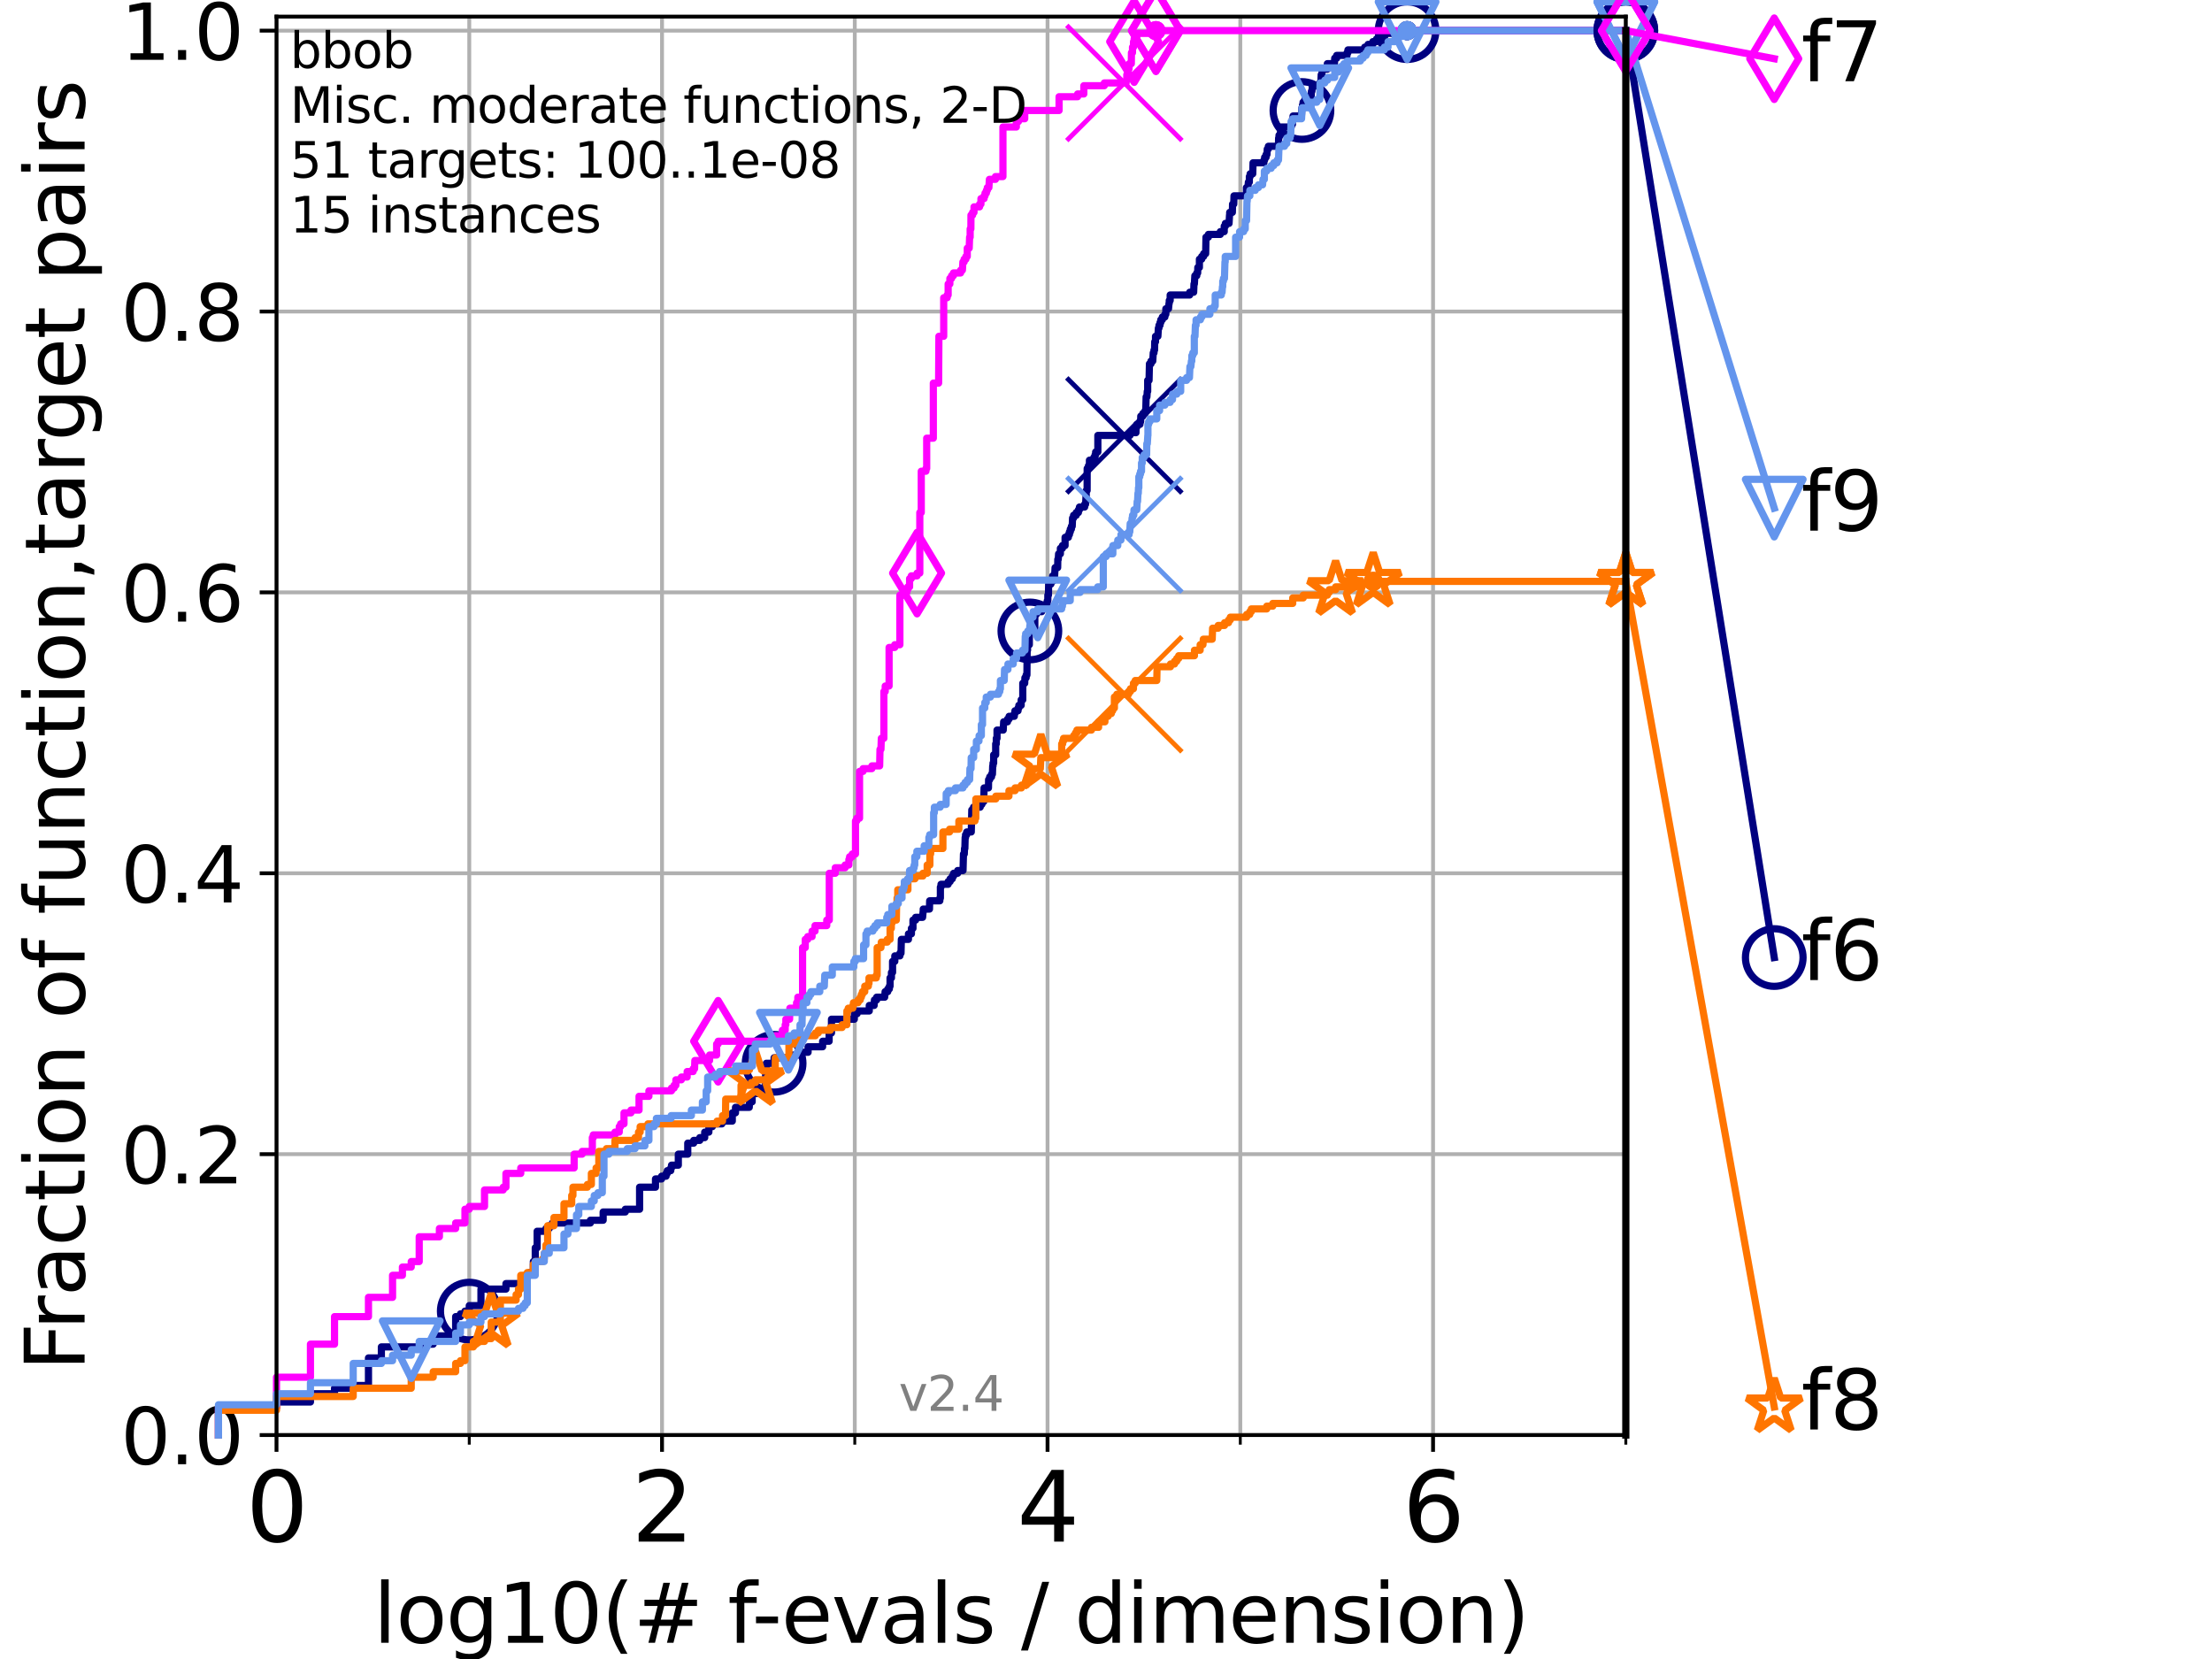 <?xml version="1.0" encoding="utf-8" standalone="no"?>
<!DOCTYPE svg PUBLIC "-//W3C//DTD SVG 1.1//EN"
  "http://www.w3.org/Graphics/SVG/1.1/DTD/svg11.dtd">
<svg height="345.6pt" version="1.1" viewBox="0 0 460.8 345.6" width="460.8pt" xmlns="http://www.w3.org/2000/svg" xmlns:xlink="http://www.w3.org/1999/xlink">
 <defs>
  <style type="text/css">*{stroke-linecap:butt;stroke-linejoin:round;}</style>
 </defs>
 <g id="figure_1">
  <g id="patch_1">
   <path d="M 0 345.6 
L 460.8 345.6 
L 460.8 0 
L 0 0 
z
" style="fill:#ffffff;"/>
  </g>
  <g id="axes_1">
   <g id="patch_2">
    <path d="M 57.6 298.944 
L 338.688 298.944 
L 338.688 3.456 
L 57.6 3.456 
z
" style="fill:#ffffff;"/>
   </g>
   <g id="matplotlib.axis_1">
    <g id="xtick_1">
     <g id="line2d_1">
      <path clip-path="url(#p301f5f0606)" d="M 57.6 298.944 
L 57.6 3.456 
" style="fill:none;stroke:#b0b0b0;stroke-linecap:square;stroke-width:0.8;"/>
     </g>
     <g id="line2d_2">
      <defs>
       <path d="M 0 0 
L 0 3.5 
" id="m354bbe87ec" style="stroke:#000000;stroke-width:0.8;"/>
      </defs>
      <g>
       <use style="stroke:#000000;stroke-width:0.8;" x="57.6" xlink:href="#m354bbe87ec" y="298.944"/>
      </g>
     </g>
     <g id="text_1">
      <!-- 0 -->
      <g transform="translate(51.237 321.141)scale(0.2 -0.2)">
       <defs>
        <path d="M 2034 4250 
Q 1547 4250 1301 3770 
Q 1056 3291 1056 2328 
Q 1056 1369 1301 889 
Q 1547 409 2034 409 
Q 2525 409 2770 889 
Q 3016 1369 3016 2328 
Q 3016 3291 2770 3770 
Q 2525 4250 2034 4250 
z
M 2034 4750 
Q 2819 4750 3233 4129 
Q 3647 3509 3647 2328 
Q 3647 1150 3233 529 
Q 2819 -91 2034 -91 
Q 1250 -91 836 529 
Q 422 1150 422 2328 
Q 422 3509 836 4129 
Q 1250 4750 2034 4750 
z
" id="DejaVuSans-30" transform="scale(0.016)"/>
       </defs>
       <use xlink:href="#DejaVuSans-30"/>
      </g>
     </g>
    </g>
    <g id="xtick_2">
     <g id="line2d_3">
      <path clip-path="url(#p301f5f0606)" d="M 137.911 298.944 
L 137.911 3.456 
" style="fill:none;stroke:#b0b0b0;stroke-linecap:square;stroke-width:0.8;"/>
     </g>
     <g id="line2d_4">
      <g>
       <use style="stroke:#000000;stroke-width:0.8;" x="137.911" xlink:href="#m354bbe87ec" y="298.944"/>
      </g>
     </g>
     <g id="text_2">
      <!-- 2 -->
      <g transform="translate(131.548 321.141)scale(0.2 -0.2)">
       <defs>
        <path d="M 1228 531 
L 3431 531 
L 3431 0 
L 469 0 
L 469 531 
Q 828 903 1448 1529 
Q 2069 2156 2228 2338 
Q 2531 2678 2651 2914 
Q 2772 3150 2772 3378 
Q 2772 3750 2511 3984 
Q 2250 4219 1831 4219 
Q 1534 4219 1204 4116 
Q 875 4013 500 3803 
L 500 4441 
Q 881 4594 1212 4672 
Q 1544 4750 1819 4750 
Q 2544 4750 2975 4387 
Q 3406 4025 3406 3419 
Q 3406 3131 3298 2873 
Q 3191 2616 2906 2266 
Q 2828 2175 2409 1742 
Q 1991 1309 1228 531 
z
" id="DejaVuSans-32" transform="scale(0.016)"/>
       </defs>
       <use xlink:href="#DejaVuSans-32"/>
      </g>
     </g>
    </g>
    <g id="xtick_3">
     <g id="line2d_5">
      <path clip-path="url(#p301f5f0606)" d="M 218.222 298.944 
L 218.222 3.456 
" style="fill:none;stroke:#b0b0b0;stroke-linecap:square;stroke-width:0.8;"/>
     </g>
     <g id="line2d_6">
      <g>
       <use style="stroke:#000000;stroke-width:0.8;" x="218.222" xlink:href="#m354bbe87ec" y="298.944"/>
      </g>
     </g>
     <g id="text_3">
      <!-- 4 -->
      <g transform="translate(211.859 321.141)scale(0.2 -0.2)">
       <defs>
        <path d="M 2419 4116 
L 825 1625 
L 2419 1625 
L 2419 4116 
z
M 2253 4666 
L 3047 4666 
L 3047 1625 
L 3713 1625 
L 3713 1100 
L 3047 1100 
L 3047 0 
L 2419 0 
L 2419 1100 
L 313 1100 
L 313 1709 
L 2253 4666 
z
" id="DejaVuSans-34" transform="scale(0.016)"/>
       </defs>
       <use xlink:href="#DejaVuSans-34"/>
      </g>
     </g>
    </g>
    <g id="xtick_4">
     <g id="line2d_7">
      <path clip-path="url(#p301f5f0606)" d="M 298.533 298.944 
L 298.533 3.456 
" style="fill:none;stroke:#b0b0b0;stroke-linecap:square;stroke-width:0.8;"/>
     </g>
     <g id="line2d_8">
      <g>
       <use style="stroke:#000000;stroke-width:0.8;" x="298.533" xlink:href="#m354bbe87ec" y="298.944"/>
      </g>
     </g>
     <g id="text_4">
      <!-- 6 -->
      <g transform="translate(292.17 321.141)scale(0.2 -0.2)">
       <defs>
        <path d="M 2113 2584 
Q 1688 2584 1439 2293 
Q 1191 2003 1191 1497 
Q 1191 994 1439 701 
Q 1688 409 2113 409 
Q 2538 409 2786 701 
Q 3034 994 3034 1497 
Q 3034 2003 2786 2293 
Q 2538 2584 2113 2584 
z
M 3366 4563 
L 3366 3988 
Q 3128 4100 2886 4159 
Q 2644 4219 2406 4219 
Q 1781 4219 1451 3797 
Q 1122 3375 1075 2522 
Q 1259 2794 1537 2939 
Q 1816 3084 2150 3084 
Q 2853 3084 3261 2657 
Q 3669 2231 3669 1497 
Q 3669 778 3244 343 
Q 2819 -91 2113 -91 
Q 1303 -91 875 529 
Q 447 1150 447 2328 
Q 447 3434 972 4092 
Q 1497 4750 2381 4750 
Q 2619 4750 2861 4703 
Q 3103 4656 3366 4563 
z
" id="DejaVuSans-36" transform="scale(0.016)"/>
       </defs>
       <use xlink:href="#DejaVuSans-36"/>
      </g>
     </g>
    </g>
    <g id="xtick_5">
     <g id="line2d_9">
      <path clip-path="url(#p301f5f0606)" d="M 97.755 298.944 
L 97.755 3.456 
" style="fill:none;stroke:#b0b0b0;stroke-linecap:square;stroke-width:0.8;"/>
     </g>
     <g id="line2d_10">
      <defs>
       <path d="M 0 0 
L 0 2 
" id="mb05fb8ad33" style="stroke:#000000;stroke-width:0.6;"/>
      </defs>
      <g>
       <use style="stroke:#000000;stroke-width:0.6;" x="97.755" xlink:href="#mb05fb8ad33" y="298.944"/>
      </g>
     </g>
    </g>
    <g id="xtick_6">
     <g id="line2d_11">
      <path clip-path="url(#p301f5f0606)" d="M 178.066 298.944 
L 178.066 3.456 
" style="fill:none;stroke:#b0b0b0;stroke-linecap:square;stroke-width:0.8;"/>
     </g>
     <g id="line2d_12">
      <g>
       <use style="stroke:#000000;stroke-width:0.6;" x="178.066" xlink:href="#mb05fb8ad33" y="298.944"/>
      </g>
     </g>
    </g>
    <g id="xtick_7">
     <g id="line2d_13">
      <path clip-path="url(#p301f5f0606)" d="M 258.377 298.944 
L 258.377 3.456 
" style="fill:none;stroke:#b0b0b0;stroke-linecap:square;stroke-width:0.8;"/>
     </g>
     <g id="line2d_14">
      <g>
       <use style="stroke:#000000;stroke-width:0.6;" x="258.377" xlink:href="#mb05fb8ad33" y="298.944"/>
      </g>
     </g>
    </g>
    <g id="xtick_8">
     <g id="line2d_15">
      <path clip-path="url(#p301f5f0606)" d="M 338.688 298.944 
L 338.688 3.456 
" style="fill:none;stroke:#b0b0b0;stroke-linecap:square;stroke-width:0.8;"/>
     </g>
     <g id="line2d_16">
      <g>
       <use style="stroke:#000000;stroke-width:0.6;" x="338.688" xlink:href="#mb05fb8ad33" y="298.944"/>
      </g>
     </g>
    </g>
    <g id="text_5">
     <!-- log10(# f-evals / dimension) -->
     <g transform="translate(77.764 342.218)scale(0.17 -0.17)">
      <defs>
       <path d="M 603 4863 
L 1178 4863 
L 1178 0 
L 603 0 
L 603 4863 
z
" id="DejaVuSans-6c" transform="scale(0.016)"/>
       <path d="M 1959 3097 
Q 1497 3097 1228 2736 
Q 959 2375 959 1747 
Q 959 1119 1226 758 
Q 1494 397 1959 397 
Q 2419 397 2687 759 
Q 2956 1122 2956 1747 
Q 2956 2369 2687 2733 
Q 2419 3097 1959 3097 
z
M 1959 3584 
Q 2709 3584 3137 3096 
Q 3566 2609 3566 1747 
Q 3566 888 3137 398 
Q 2709 -91 1959 -91 
Q 1206 -91 779 398 
Q 353 888 353 1747 
Q 353 2609 779 3096 
Q 1206 3584 1959 3584 
z
" id="DejaVuSans-6f" transform="scale(0.016)"/>
       <path d="M 2906 1791 
Q 2906 2416 2648 2759 
Q 2391 3103 1925 3103 
Q 1463 3103 1205 2759 
Q 947 2416 947 1791 
Q 947 1169 1205 825 
Q 1463 481 1925 481 
Q 2391 481 2648 825 
Q 2906 1169 2906 1791 
z
M 3481 434 
Q 3481 -459 3084 -895 
Q 2688 -1331 1869 -1331 
Q 1566 -1331 1297 -1286 
Q 1028 -1241 775 -1147 
L 775 -588 
Q 1028 -725 1275 -790 
Q 1522 -856 1778 -856 
Q 2344 -856 2625 -561 
Q 2906 -266 2906 331 
L 2906 616 
Q 2728 306 2450 153 
Q 2172 0 1784 0 
Q 1141 0 747 490 
Q 353 981 353 1791 
Q 353 2603 747 3093 
Q 1141 3584 1784 3584 
Q 2172 3584 2450 3431 
Q 2728 3278 2906 2969 
L 2906 3500 
L 3481 3500 
L 3481 434 
z
" id="DejaVuSans-67" transform="scale(0.016)"/>
       <path d="M 794 531 
L 1825 531 
L 1825 4091 
L 703 3866 
L 703 4441 
L 1819 4666 
L 2450 4666 
L 2450 531 
L 3481 531 
L 3481 0 
L 794 0 
L 794 531 
z
" id="DejaVuSans-31" transform="scale(0.016)"/>
       <path d="M 1984 4856 
Q 1566 4138 1362 3434 
Q 1159 2731 1159 2009 
Q 1159 1288 1364 580 
Q 1569 -128 1984 -844 
L 1484 -844 
Q 1016 -109 783 600 
Q 550 1309 550 2009 
Q 550 2706 781 3412 
Q 1013 4119 1484 4856 
L 1984 4856 
z
" id="DejaVuSans-28" transform="scale(0.016)"/>
       <path d="M 3272 2816 
L 2363 2816 
L 2100 1772 
L 3016 1772 
L 3272 2816 
z
M 2803 4594 
L 2478 3297 
L 3391 3297 
L 3719 4594 
L 4219 4594 
L 3897 3297 
L 4872 3297 
L 4872 2816 
L 3775 2816 
L 3519 1772 
L 4513 1772 
L 4513 1294 
L 3397 1294 
L 3072 0 
L 2572 0 
L 2894 1294 
L 1978 1294 
L 1656 0 
L 1153 0 
L 1478 1294 
L 494 1294 
L 494 1772 
L 1594 1772 
L 1856 2816 
L 850 2816 
L 850 3297 
L 1978 3297 
L 2297 4594 
L 2803 4594 
z
" id="DejaVuSans-23" transform="scale(0.016)"/>
       <path id="DejaVuSans-20" transform="scale(0.016)"/>
       <path d="M 2375 4863 
L 2375 4384 
L 1825 4384 
Q 1516 4384 1395 4259 
Q 1275 4134 1275 3809 
L 1275 3500 
L 2222 3500 
L 2222 3053 
L 1275 3053 
L 1275 0 
L 697 0 
L 697 3053 
L 147 3053 
L 147 3500 
L 697 3500 
L 697 3744 
Q 697 4328 969 4595 
Q 1241 4863 1831 4863 
L 2375 4863 
z
" id="DejaVuSans-66" transform="scale(0.016)"/>
       <path d="M 313 2009 
L 1997 2009 
L 1997 1497 
L 313 1497 
L 313 2009 
z
" id="DejaVuSans-2d" transform="scale(0.016)"/>
       <path d="M 3597 1894 
L 3597 1613 
L 953 1613 
Q 991 1019 1311 708 
Q 1631 397 2203 397 
Q 2534 397 2845 478 
Q 3156 559 3463 722 
L 3463 178 
Q 3153 47 2828 -22 
Q 2503 -91 2169 -91 
Q 1331 -91 842 396 
Q 353 884 353 1716 
Q 353 2575 817 3079 
Q 1281 3584 2069 3584 
Q 2775 3584 3186 3129 
Q 3597 2675 3597 1894 
z
M 3022 2063 
Q 3016 2534 2758 2815 
Q 2500 3097 2075 3097 
Q 1594 3097 1305 2825 
Q 1016 2553 972 2059 
L 3022 2063 
z
" id="DejaVuSans-65" transform="scale(0.016)"/>
       <path d="M 191 3500 
L 800 3500 
L 1894 563 
L 2988 3500 
L 3597 3500 
L 2284 0 
L 1503 0 
L 191 3500 
z
" id="DejaVuSans-76" transform="scale(0.016)"/>
       <path d="M 2194 1759 
Q 1497 1759 1228 1600 
Q 959 1441 959 1056 
Q 959 750 1161 570 
Q 1363 391 1709 391 
Q 2188 391 2477 730 
Q 2766 1069 2766 1631 
L 2766 1759 
L 2194 1759 
z
M 3341 1997 
L 3341 0 
L 2766 0 
L 2766 531 
Q 2569 213 2275 61 
Q 1981 -91 1556 -91 
Q 1019 -91 701 211 
Q 384 513 384 1019 
Q 384 1609 779 1909 
Q 1175 2209 1959 2209 
L 2766 2209 
L 2766 2266 
Q 2766 2663 2505 2880 
Q 2244 3097 1772 3097 
Q 1472 3097 1187 3025 
Q 903 2953 641 2809 
L 641 3341 
Q 956 3463 1253 3523 
Q 1550 3584 1831 3584 
Q 2591 3584 2966 3190 
Q 3341 2797 3341 1997 
z
" id="DejaVuSans-61" transform="scale(0.016)"/>
       <path d="M 2834 3397 
L 2834 2853 
Q 2591 2978 2328 3040 
Q 2066 3103 1784 3103 
Q 1356 3103 1142 2972 
Q 928 2841 928 2578 
Q 928 2378 1081 2264 
Q 1234 2150 1697 2047 
L 1894 2003 
Q 2506 1872 2764 1633 
Q 3022 1394 3022 966 
Q 3022 478 2636 193 
Q 2250 -91 1575 -91 
Q 1294 -91 989 -36 
Q 684 19 347 128 
L 347 722 
Q 666 556 975 473 
Q 1284 391 1588 391 
Q 1994 391 2212 530 
Q 2431 669 2431 922 
Q 2431 1156 2273 1281 
Q 2116 1406 1581 1522 
L 1381 1569 
Q 847 1681 609 1914 
Q 372 2147 372 2553 
Q 372 3047 722 3315 
Q 1072 3584 1716 3584 
Q 2034 3584 2315 3537 
Q 2597 3491 2834 3397 
z
" id="DejaVuSans-73" transform="scale(0.016)"/>
       <path d="M 1625 4666 
L 2156 4666 
L 531 -594 
L 0 -594 
L 1625 4666 
z
" id="DejaVuSans-2f" transform="scale(0.016)"/>
       <path d="M 2906 2969 
L 2906 4863 
L 3481 4863 
L 3481 0 
L 2906 0 
L 2906 525 
Q 2725 213 2448 61 
Q 2172 -91 1784 -91 
Q 1150 -91 751 415 
Q 353 922 353 1747 
Q 353 2572 751 3078 
Q 1150 3584 1784 3584 
Q 2172 3584 2448 3432 
Q 2725 3281 2906 2969 
z
M 947 1747 
Q 947 1113 1208 752 
Q 1469 391 1925 391 
Q 2381 391 2643 752 
Q 2906 1113 2906 1747 
Q 2906 2381 2643 2742 
Q 2381 3103 1925 3103 
Q 1469 3103 1208 2742 
Q 947 2381 947 1747 
z
" id="DejaVuSans-64" transform="scale(0.016)"/>
       <path d="M 603 3500 
L 1178 3500 
L 1178 0 
L 603 0 
L 603 3500 
z
M 603 4863 
L 1178 4863 
L 1178 4134 
L 603 4134 
L 603 4863 
z
" id="DejaVuSans-69" transform="scale(0.016)"/>
       <path d="M 3328 2828 
Q 3544 3216 3844 3400 
Q 4144 3584 4550 3584 
Q 5097 3584 5394 3201 
Q 5691 2819 5691 2113 
L 5691 0 
L 5113 0 
L 5113 2094 
Q 5113 2597 4934 2840 
Q 4756 3084 4391 3084 
Q 3944 3084 3684 2787 
Q 3425 2491 3425 1978 
L 3425 0 
L 2847 0 
L 2847 2094 
Q 2847 2600 2669 2842 
Q 2491 3084 2119 3084 
Q 1678 3084 1418 2786 
Q 1159 2488 1159 1978 
L 1159 0 
L 581 0 
L 581 3500 
L 1159 3500 
L 1159 2956 
Q 1356 3278 1631 3431 
Q 1906 3584 2284 3584 
Q 2666 3584 2933 3390 
Q 3200 3197 3328 2828 
z
" id="DejaVuSans-6d" transform="scale(0.016)"/>
       <path d="M 3513 2113 
L 3513 0 
L 2938 0 
L 2938 2094 
Q 2938 2591 2744 2837 
Q 2550 3084 2163 3084 
Q 1697 3084 1428 2787 
Q 1159 2491 1159 1978 
L 1159 0 
L 581 0 
L 581 3500 
L 1159 3500 
L 1159 2956 
Q 1366 3272 1645 3428 
Q 1925 3584 2291 3584 
Q 2894 3584 3203 3211 
Q 3513 2838 3513 2113 
z
" id="DejaVuSans-6e" transform="scale(0.016)"/>
       <path d="M 513 4856 
L 1013 4856 
Q 1481 4119 1714 3412 
Q 1947 2706 1947 2009 
Q 1947 1309 1714 600 
Q 1481 -109 1013 -844 
L 513 -844 
Q 928 -128 1133 580 
Q 1338 1288 1338 2009 
Q 1338 2731 1133 3434 
Q 928 4138 513 4856 
z
" id="DejaVuSans-29" transform="scale(0.016)"/>
      </defs>
      <use xlink:href="#DejaVuSans-6c"/>
      <use x="27.783" xlink:href="#DejaVuSans-6f"/>
      <use x="88.965" xlink:href="#DejaVuSans-67"/>
      <use x="152.441" xlink:href="#DejaVuSans-31"/>
      <use x="216.064" xlink:href="#DejaVuSans-30"/>
      <use x="279.688" xlink:href="#DejaVuSans-28"/>
      <use x="318.701" xlink:href="#DejaVuSans-23"/>
      <use x="402.49" xlink:href="#DejaVuSans-20"/>
      <use x="434.277" xlink:href="#DejaVuSans-66"/>
      <use x="463.982" xlink:href="#DejaVuSans-2d"/>
      <use x="500.066" xlink:href="#DejaVuSans-65"/>
      <use x="561.59" xlink:href="#DejaVuSans-76"/>
      <use x="620.77" xlink:href="#DejaVuSans-61"/>
      <use x="682.049" xlink:href="#DejaVuSans-6c"/>
      <use x="709.832" xlink:href="#DejaVuSans-73"/>
      <use x="761.932" xlink:href="#DejaVuSans-20"/>
      <use x="793.719" xlink:href="#DejaVuSans-2f"/>
      <use x="827.41" xlink:href="#DejaVuSans-20"/>
      <use x="859.197" xlink:href="#DejaVuSans-64"/>
      <use x="922.674" xlink:href="#DejaVuSans-69"/>
      <use x="950.457" xlink:href="#DejaVuSans-6d"/>
      <use x="1047.869" xlink:href="#DejaVuSans-65"/>
      <use x="1109.393" xlink:href="#DejaVuSans-6e"/>
      <use x="1172.771" xlink:href="#DejaVuSans-73"/>
      <use x="1224.871" xlink:href="#DejaVuSans-69"/>
      <use x="1252.654" xlink:href="#DejaVuSans-6f"/>
      <use x="1313.836" xlink:href="#DejaVuSans-6e"/>
      <use x="1377.215" xlink:href="#DejaVuSans-29"/>
     </g>
    </g>
   </g>
   <g id="matplotlib.axis_2">
    <g id="ytick_1">
     <g id="line2d_17">
      <path clip-path="url(#p301f5f0606)" d="M 57.6 298.944 
L 338.688 298.944 
" style="fill:none;stroke:#b0b0b0;stroke-linecap:square;stroke-width:0.8;"/>
     </g>
     <g id="line2d_18">
      <defs>
       <path d="M 0 0 
L -3.5 0 
" id="m466bf13bea" style="stroke:#000000;stroke-width:0.8;"/>
      </defs>
      <g>
       <use style="stroke:#000000;stroke-width:0.8;" x="57.6" xlink:href="#m466bf13bea" y="298.944"/>
      </g>
     </g>
     <g id="text_6">
      <!-- 0.0 -->
      <g transform="translate(25.155 305.023)scale(0.16 -0.16)">
       <defs>
        <path d="M 684 794 
L 1344 794 
L 1344 0 
L 684 0 
L 684 794 
z
" id="DejaVuSans-2e" transform="scale(0.016)"/>
       </defs>
       <use xlink:href="#DejaVuSans-30"/>
       <use x="63.623" xlink:href="#DejaVuSans-2e"/>
       <use x="95.41" xlink:href="#DejaVuSans-30"/>
      </g>
     </g>
    </g>
    <g id="ytick_2">
     <g id="line2d_19">
      <path clip-path="url(#p301f5f0606)" d="M 57.6 240.432 
L 338.688 240.432 
" style="fill:none;stroke:#b0b0b0;stroke-linecap:square;stroke-width:0.8;"/>
     </g>
     <g id="line2d_20">
      <g>
       <use style="stroke:#000000;stroke-width:0.8;" x="57.6" xlink:href="#m466bf13bea" y="240.432"/>
      </g>
     </g>
     <g id="text_7">
      <!-- 0.2 -->
      <g transform="translate(25.155 246.51)scale(0.16 -0.16)">
       <use xlink:href="#DejaVuSans-30"/>
       <use x="63.623" xlink:href="#DejaVuSans-2e"/>
       <use x="95.41" xlink:href="#DejaVuSans-32"/>
      </g>
     </g>
    </g>
    <g id="ytick_3">
     <g id="line2d_21">
      <path clip-path="url(#p301f5f0606)" d="M 57.6 181.919 
L 338.688 181.919 
" style="fill:none;stroke:#b0b0b0;stroke-linecap:square;stroke-width:0.8;"/>
     </g>
     <g id="line2d_22">
      <g>
       <use style="stroke:#000000;stroke-width:0.8;" x="57.6" xlink:href="#m466bf13bea" y="181.919"/>
      </g>
     </g>
     <g id="text_8">
      <!-- 0.4 -->
      <g transform="translate(25.155 187.998)scale(0.16 -0.16)">
       <use xlink:href="#DejaVuSans-30"/>
       <use x="63.623" xlink:href="#DejaVuSans-2e"/>
       <use x="95.41" xlink:href="#DejaVuSans-34"/>
      </g>
     </g>
    </g>
    <g id="ytick_4">
     <g id="line2d_23">
      <path clip-path="url(#p301f5f0606)" d="M 57.6 123.407 
L 338.688 123.407 
" style="fill:none;stroke:#b0b0b0;stroke-linecap:square;stroke-width:0.8;"/>
     </g>
     <g id="line2d_24">
      <g>
       <use style="stroke:#000000;stroke-width:0.8;" x="57.6" xlink:href="#m466bf13bea" y="123.407"/>
      </g>
     </g>
     <g id="text_9">
      <!-- 0.6 -->
      <g transform="translate(25.155 129.485)scale(0.16 -0.16)">
       <use xlink:href="#DejaVuSans-30"/>
       <use x="63.623" xlink:href="#DejaVuSans-2e"/>
       <use x="95.41" xlink:href="#DejaVuSans-36"/>
      </g>
     </g>
    </g>
    <g id="ytick_5">
     <g id="line2d_25">
      <path clip-path="url(#p301f5f0606)" d="M 57.6 64.894 
L 338.688 64.894 
" style="fill:none;stroke:#b0b0b0;stroke-linecap:square;stroke-width:0.8;"/>
     </g>
     <g id="line2d_26">
      <g>
       <use style="stroke:#000000;stroke-width:0.8;" x="57.6" xlink:href="#m466bf13bea" y="64.894"/>
      </g>
     </g>
     <g id="text_10">
      <!-- 0.8 -->
      <g transform="translate(25.155 70.973)scale(0.16 -0.16)">
       <defs>
        <path d="M 2034 2216 
Q 1584 2216 1326 1975 
Q 1069 1734 1069 1313 
Q 1069 891 1326 650 
Q 1584 409 2034 409 
Q 2484 409 2743 651 
Q 3003 894 3003 1313 
Q 3003 1734 2745 1975 
Q 2488 2216 2034 2216 
z
M 1403 2484 
Q 997 2584 770 2862 
Q 544 3141 544 3541 
Q 544 4100 942 4425 
Q 1341 4750 2034 4750 
Q 2731 4750 3128 4425 
Q 3525 4100 3525 3541 
Q 3525 3141 3298 2862 
Q 3072 2584 2669 2484 
Q 3125 2378 3379 2068 
Q 3634 1759 3634 1313 
Q 3634 634 3220 271 
Q 2806 -91 2034 -91 
Q 1263 -91 848 271 
Q 434 634 434 1313 
Q 434 1759 690 2068 
Q 947 2378 1403 2484 
z
M 1172 3481 
Q 1172 3119 1398 2916 
Q 1625 2713 2034 2713 
Q 2441 2713 2670 2916 
Q 2900 3119 2900 3481 
Q 2900 3844 2670 4047 
Q 2441 4250 2034 4250 
Q 1625 4250 1398 4047 
Q 1172 3844 1172 3481 
z
" id="DejaVuSans-38" transform="scale(0.016)"/>
       </defs>
       <use xlink:href="#DejaVuSans-30"/>
       <use x="63.623" xlink:href="#DejaVuSans-2e"/>
       <use x="95.41" xlink:href="#DejaVuSans-38"/>
      </g>
     </g>
    </g>
    <g id="ytick_6">
     <g id="line2d_27">
      <path clip-path="url(#p301f5f0606)" d="M 57.6 6.382 
L 338.688 6.382 
" style="fill:none;stroke:#b0b0b0;stroke-linecap:square;stroke-width:0.8;"/>
     </g>
     <g id="line2d_28">
      <g>
       <use style="stroke:#000000;stroke-width:0.8;" x="57.6" xlink:href="#m466bf13bea" y="6.382"/>
      </g>
     </g>
     <g id="text_11">
      <!-- 1.0 -->
      <g transform="translate(25.155 12.46)scale(0.16 -0.16)">
       <use xlink:href="#DejaVuSans-31"/>
       <use x="63.623" xlink:href="#DejaVuSans-2e"/>
       <use x="95.41" xlink:href="#DejaVuSans-30"/>
      </g>
     </g>
    </g>
    <g id="text_12">
     <!-- Fraction of function,target pairs -->
     <g transform="translate(17.62 285.585)rotate(-90)scale(0.17 -0.17)">
      <defs>
       <path d="M 628 4666 
L 3309 4666 
L 3309 4134 
L 1259 4134 
L 1259 2759 
L 3109 2759 
L 3109 2228 
L 1259 2228 
L 1259 0 
L 628 0 
L 628 4666 
z
" id="DejaVuSans-46" transform="scale(0.016)"/>
       <path d="M 2631 2963 
Q 2534 3019 2420 3045 
Q 2306 3072 2169 3072 
Q 1681 3072 1420 2755 
Q 1159 2438 1159 1844 
L 1159 0 
L 581 0 
L 581 3500 
L 1159 3500 
L 1159 2956 
Q 1341 3275 1631 3429 
Q 1922 3584 2338 3584 
Q 2397 3584 2469 3576 
Q 2541 3569 2628 3553 
L 2631 2963 
z
" id="DejaVuSans-72" transform="scale(0.016)"/>
       <path d="M 3122 3366 
L 3122 2828 
Q 2878 2963 2633 3030 
Q 2388 3097 2138 3097 
Q 1578 3097 1268 2742 
Q 959 2388 959 1747 
Q 959 1106 1268 751 
Q 1578 397 2138 397 
Q 2388 397 2633 464 
Q 2878 531 3122 666 
L 3122 134 
Q 2881 22 2623 -34 
Q 2366 -91 2075 -91 
Q 1284 -91 818 406 
Q 353 903 353 1747 
Q 353 2603 823 3093 
Q 1294 3584 2113 3584 
Q 2378 3584 2631 3529 
Q 2884 3475 3122 3366 
z
" id="DejaVuSans-63" transform="scale(0.016)"/>
       <path d="M 1172 4494 
L 1172 3500 
L 2356 3500 
L 2356 3053 
L 1172 3053 
L 1172 1153 
Q 1172 725 1289 603 
Q 1406 481 1766 481 
L 2356 481 
L 2356 0 
L 1766 0 
Q 1100 0 847 248 
Q 594 497 594 1153 
L 594 3053 
L 172 3053 
L 172 3500 
L 594 3500 
L 594 4494 
L 1172 4494 
z
" id="DejaVuSans-74" transform="scale(0.016)"/>
       <path d="M 544 1381 
L 544 3500 
L 1119 3500 
L 1119 1403 
Q 1119 906 1312 657 
Q 1506 409 1894 409 
Q 2359 409 2629 706 
Q 2900 1003 2900 1516 
L 2900 3500 
L 3475 3500 
L 3475 0 
L 2900 0 
L 2900 538 
Q 2691 219 2414 64 
Q 2138 -91 1772 -91 
Q 1169 -91 856 284 
Q 544 659 544 1381 
z
M 1991 3584 
L 1991 3584 
z
" id="DejaVuSans-75" transform="scale(0.016)"/>
       <path d="M 750 794 
L 1409 794 
L 1409 256 
L 897 -744 
L 494 -744 
L 750 256 
L 750 794 
z
" id="DejaVuSans-2c" transform="scale(0.016)"/>
       <path d="M 1159 525 
L 1159 -1331 
L 581 -1331 
L 581 3500 
L 1159 3500 
L 1159 2969 
Q 1341 3281 1617 3432 
Q 1894 3584 2278 3584 
Q 2916 3584 3314 3078 
Q 3713 2572 3713 1747 
Q 3713 922 3314 415 
Q 2916 -91 2278 -91 
Q 1894 -91 1617 61 
Q 1341 213 1159 525 
z
M 3116 1747 
Q 3116 2381 2855 2742 
Q 2594 3103 2138 3103 
Q 1681 3103 1420 2742 
Q 1159 2381 1159 1747 
Q 1159 1113 1420 752 
Q 1681 391 2138 391 
Q 2594 391 2855 752 
Q 3116 1113 3116 1747 
z
" id="DejaVuSans-70" transform="scale(0.016)"/>
      </defs>
      <use xlink:href="#DejaVuSans-46"/>
      <use x="50.27" xlink:href="#DejaVuSans-72"/>
      <use x="91.383" xlink:href="#DejaVuSans-61"/>
      <use x="152.662" xlink:href="#DejaVuSans-63"/>
      <use x="207.643" xlink:href="#DejaVuSans-74"/>
      <use x="246.852" xlink:href="#DejaVuSans-69"/>
      <use x="274.635" xlink:href="#DejaVuSans-6f"/>
      <use x="335.816" xlink:href="#DejaVuSans-6e"/>
      <use x="399.195" xlink:href="#DejaVuSans-20"/>
      <use x="430.982" xlink:href="#DejaVuSans-6f"/>
      <use x="492.164" xlink:href="#DejaVuSans-66"/>
      <use x="527.369" xlink:href="#DejaVuSans-20"/>
      <use x="559.156" xlink:href="#DejaVuSans-66"/>
      <use x="594.361" xlink:href="#DejaVuSans-75"/>
      <use x="657.74" xlink:href="#DejaVuSans-6e"/>
      <use x="721.119" xlink:href="#DejaVuSans-63"/>
      <use x="776.1" xlink:href="#DejaVuSans-74"/>
      <use x="815.309" xlink:href="#DejaVuSans-69"/>
      <use x="843.092" xlink:href="#DejaVuSans-6f"/>
      <use x="904.273" xlink:href="#DejaVuSans-6e"/>
      <use x="967.652" xlink:href="#DejaVuSans-2c"/>
      <use x="999.439" xlink:href="#DejaVuSans-74"/>
      <use x="1038.648" xlink:href="#DejaVuSans-61"/>
      <use x="1099.928" xlink:href="#DejaVuSans-72"/>
      <use x="1139.291" xlink:href="#DejaVuSans-67"/>
      <use x="1202.768" xlink:href="#DejaVuSans-65"/>
      <use x="1264.291" xlink:href="#DejaVuSans-74"/>
      <use x="1303.5" xlink:href="#DejaVuSans-20"/>
      <use x="1335.287" xlink:href="#DejaVuSans-70"/>
      <use x="1398.764" xlink:href="#DejaVuSans-61"/>
      <use x="1460.043" xlink:href="#DejaVuSans-69"/>
      <use x="1487.826" xlink:href="#DejaVuSans-72"/>
      <use x="1528.939" xlink:href="#DejaVuSans-73"/>
     </g>
    </g>
   </g>
   <g id="line2d_29">
    <defs>
     <path d="M 0 1.5 
C 0.398 1.5 0.779 1.342 1.061 1.061 
C 1.342 0.779 1.5 0.398 1.5 0 
C 1.5 -0.398 1.342 -0.779 1.061 -1.061 
C 0.779 -1.342 0.398 -1.5 0 -1.5 
C -0.398 -1.5 -0.779 -1.342 -1.061 -1.061 
C -1.342 -0.779 -1.5 -0.398 -1.5 0 
C -1.5 0.398 -1.342 0.779 -1.061 1.061 
C -0.779 1.342 -0.398 1.5 0 1.5 
z
" id="m4d4628449b" style="stroke:#000080;"/>
    </defs>
    <g>
     <use style="fill:#000080;stroke:#000080;" x="293.125" xlink:href="#m4d4628449b" y="6.382"/>
     <use style="fill:#000080;stroke:#000080;" x="293.125" xlink:href="#m4d4628449b" y="6.382"/>
    </g>
   </g>
   <g id="line2d_30">
    <path d="M 45.512 298.944 
L 45.512 293.207 
L 57.6 293.207 
L 57.6 292.06 
L 64.671 292.06 
L 64.671 290.339 
L 69.688 290.339 
L 69.688 289.192 
L 73.579 289.192 
L 73.579 288.618 
L 76.759 288.618 
L 76.759 282.882 
L 79.447 282.882 
L 79.447 280.587 
L 88.847 280.587 
L 88.847 280.013 
L 90.243 280.013 
L 90.243 278.293 
L 93.864 278.293 
L 93.864 277.719 
L 94.921 277.719 
L 94.921 274.277 
L 95.918 274.277 
L 95.918 273.703 
L 96.861 273.703 
L 96.861 273.13 
L 97.755 273.13 
L 97.755 271.982 
L 100.193 271.982 
L 100.193 268.54 
L 105.398 268.54 
L 105.398 267.393 
L 108.949 267.393 
L 108.949 266.82 
L 109.402 266.82 
L 109.402 265.672 
L 110.274 265.672 
L 110.274 265.099 
L 111.105 265.099 
L 111.105 262.804 
L 111.506 262.804 
L 111.506 259.936 
L 111.897 259.936 
L 111.897 256.494 
L 113.735 256.494 
L 113.735 255.92 
L 114.419 255.92 
L 114.419 255.346 
L 115.077 255.346 
L 115.077 254.773 
L 122.989 254.773 
L 122.989 254.199 
L 125.648 254.199 
L 125.648 252.478 
L 130.264 252.478 
L 130.264 251.905 
L 133.239 251.905 
L 133.239 247.315 
L 136.551 247.315 
L 136.551 245.594 
L 137.823 245.594 
L 137.823 245.021 
L 138.762 245.021 
L 138.762 244.447 
L 139.009 244.447 
L 139.009 243.873 
L 139.731 243.873 
L 139.731 243.3 
L 139.887 243.3 
L 139.887 242.726 
L 141.307 242.726 
L 141.307 240.432 
L 143.273 240.432 
L 143.273 238.137 
L 144.511 238.137 
L 144.511 237.563 
L 145.777 237.563 
L 145.777 236.99 
L 146.802 236.99 
L 146.802 235.842 
L 147.67 235.842 
L 147.67 234.695 
L 148.402 234.695 
L 148.402 234.121 
L 150.387 234.121 
L 150.387 233.548 
L 152.55 233.548 
L 152.55 231.827 
L 153.215 231.827 
L 153.215 230.679 
L 156.083 230.679 
L 156.145 229.532 
L 156.688 229.532 
L 156.688 227.811 
L 157.976 227.811 
L 157.976 226.664 
L 159.482 226.664 
L 159.482 223.222 
L 159.633 223.222 
L 159.633 221.501 
L 161.261 221.501 
L 161.261 220.354 
L 165.12 220.354 
L 165.12 219.78 
L 166.646 219.78 
L 166.646 219.206 
L 168.34 219.206 
L 168.34 218.059 
L 171.366 218.059 
L 171.366 216.912 
L 172.721 216.912 
L 172.721 215.191 
L 173.211 215.191 
L 173.211 212.323 
L 177.97 212.323 
L 177.97 211.175 
L 178.556 211.175 
L 178.556 210.602 
L 181.085 210.602 
L 181.085 209.454 
L 182.097 209.454 
L 182.159 208.307 
L 182.622 208.307 
L 182.622 207.733 
L 184.292 207.733 
L 184.383 206.586 
L 184.939 206.586 
L 184.939 206.012 
L 185.27 206.012 
L 185.27 205.439 
L 185.414 205.439 
L 185.414 203.718 
L 185.704 203.718 
L 185.704 202.571 
L 185.938 202.571 
L 185.938 200.276 
L 186.404 200.276 
L 186.404 199.129 
L 187.468 199.129 
L 187.468 198.555 
L 187.696 198.555 
L 187.771 195.687 
L 189.246 195.687 
L 189.246 194.539 
L 189.864 194.539 
L 189.864 193.392 
L 190.189 193.392 
L 190.189 191.671 
L 190.742 191.671 
L 190.742 191.097 
L 192.193 191.097 
L 192.293 189.95 
L 192.324 189.95 
L 192.324 189.377 
L 193.626 189.377 
L 193.665 187.656 
L 195.784 187.656 
L 195.784 187.082 
L 195.9 187.082 
L 195.9 184.787 
L 196.028 184.787 
L 196.028 184.214 
L 197.516 184.214 
L 197.516 183.64 
L 197.934 183.64 
L 197.934 183.066 
L 198.386 183.066 
L 198.386 182.493 
L 198.661 182.493 
L 198.661 181.919 
L 199.498 181.919 
L 199.498 181.345 
L 200.617 181.345 
L 200.71 177.903 
L 200.88 177.903 
L 200.923 176.756 
L 201 176.756 
L 201.061 174.462 
L 201.14 174.462 
L 201.14 173.888 
L 201.382 173.888 
L 201.382 173.314 
L 202.334 173.314 
L 202.444 168.725 
L 202.8 168.725 
L 202.8 168.151 
L 204.193 168.151 
L 204.193 167.578 
L 204.539 167.578 
L 204.539 167.004 
L 204.928 167.004 
L 205.001 164.136 
L 205.916 164.136 
L 205.943 162.415 
L 206.177 162.415 
L 206.177 161.841 
L 206.552 161.841 
L 206.552 161.268 
L 206.739 161.268 
L 206.799 159.547 
L 206.863 159.547 
L 206.863 158.973 
L 206.996 158.973 
L 206.996 157.252 
L 207.418 157.252 
L 207.418 154.957 
L 207.548 154.957 
L 207.548 153.81 
L 207.7 153.81 
L 207.7 152.089 
L 208.991 152.089 
L 209.081 150.368 
L 209.885 150.368 
L 209.885 149.795 
L 210.218 149.795 
L 210.218 149.221 
L 211.3 149.221 
L 211.3 148.647 
L 211.429 148.647 
L 211.429 148.074 
L 212.075 148.074 
L 212.075 147.5 
L 212.245 147.5 
L 212.245 146.926 
L 212.73 146.926 
L 212.73 145.779 
L 213.063 145.779 
L 213.063 142.337 
L 213.464 142.337 
L 213.509 141.19 
L 213.763 141.19 
L 213.763 140.616 
L 213.927 140.616 
L 213.976 135.453 
L 214.057 135.453 
L 214.059 134.306 
L 214.43 134.306 
L 214.43 132.011 
L 214.543 132.011 
L 214.543 131.438 
L 215.455 131.438 
L 215.455 130.864 
L 215.572 130.864 
L 215.572 127.996 
L 215.883 127.996 
L 215.883 127.422 
L 217.013 127.422 
L 217.094 126.275 
L 217.955 126.275 
L 217.955 125.701 
L 218.168 125.701 
L 218.168 125.128 
L 218.283 125.128 
L 218.283 123.98 
L 218.409 123.98 
L 218.45 121.686 
L 218.917 121.686 
L 218.917 121.112 
L 219.286 121.112 
L 219.286 119.965 
L 219.694 119.965 
L 219.793 118.244 
L 220.331 118.244 
L 220.36 116.523 
L 220.455 116.523 
L 220.524 115.375 
L 220.896 115.375 
L 220.896 114.228 
L 221.318 114.228 
L 221.318 113.654 
L 221.876 113.654 
L 221.876 111.934 
L 222.562 111.934 
L 222.562 111.36 
L 222.784 111.36 
L 222.784 110.786 
L 222.965 110.786 
L 222.965 110.213 
L 223.19 110.213 
L 223.19 109.639 
L 223.361 109.639 
L 223.434 107.918 
L 223.643 107.918 
L 223.643 107.344 
L 224.196 107.344 
L 224.196 106.771 
L 224.656 106.771 
L 224.656 106.197 
L 224.869 106.197 
L 224.869 105.623 
L 225.95 105.623 
L 225.95 105.05 
L 226.147 105.05 
L 226.244 103.329 
L 226.279 103.329 
L 226.286 102.181 
L 226.467 102.181 
L 226.479 97.592 
L 226.744 97.592 
L 226.744 97.019 
L 226.947 97.019 
L 226.947 95.871 
L 227.862 95.871 
L 227.862 95.298 
L 228.126 95.298 
L 228.126 94.724 
L 228.243 94.724 
L 228.243 94.15 
L 228.702 94.15 
L 228.702 90.708 
L 235.398 90.708 
L 235.398 90.135 
L 236.643 90.135 
L 236.661 88.987 
L 236.821 88.987 
L 236.821 88.414 
L 237.47 88.414 
L 237.47 87.84 
L 237.62 87.84 
L 237.643 86.693 
L 238.083 86.693 
L 238.083 86.119 
L 238.54 86.119 
L 238.54 85.546 
L 238.685 85.546 
L 238.761 82.677 
L 238.924 82.677 
L 238.994 81.53 
L 239.084 81.53 
L 239.084 79.235 
L 239.369 79.235 
L 239.449 75.793 
L 239.77 75.793 
L 239.77 75.22 
L 240.139 75.22 
L 240.243 73.499 
L 240.396 73.499 
L 240.396 72.925 
L 240.518 72.925 
L 240.548 71.204 
L 240.714 71.204 
L 240.714 70.057 
L 241.209 70.057 
L 241.315 68.336 
L 241.438 68.336 
L 241.438 67.762 
L 241.653 67.762 
L 241.653 67.189 
L 241.812 67.189 
L 241.812 66.615 
L 242.133 66.615 
L 242.133 66.041 
L 242.661 66.041 
L 242.661 65.468 
L 242.866 65.468 
L 242.866 64.32 
L 243.419 64.32 
L 243.528 63.173 
L 243.576 63.173 
L 243.576 62.599 
L 243.768 62.599 
L 243.768 61.452 
L 247.833 61.452 
L 247.833 60.879 
L 248.661 60.879 
L 248.728 59.158 
L 248.809 59.158 
L 248.911 57.437 
L 249.305 57.437 
L 249.305 56.863 
L 249.497 56.863 
L 249.525 55.716 
L 249.857 55.716 
L 249.857 53.995 
L 250.335 53.995 
L 250.335 53.421 
L 250.737 53.421 
L 250.737 52.847 
L 251.163 52.847 
L 251.227 49.406 
L 251.729 49.406 
L 251.729 48.832 
L 254.209 48.832 
L 254.209 48.258 
L 255.03 48.258 
L 255.03 47.111 
L 255.271 47.111 
L 255.271 46.537 
L 256.034 46.537 
L 256.132 44.816 
L 256.165 44.816 
L 256.165 44.243 
L 256.726 44.243 
L 256.762 42.522 
L 257.013 42.522 
L 257.063 40.801 
L 259.649 40.801 
L 259.649 39.08 
L 259.96 39.08 
L 260.065 37.932 
L 260.262 37.932 
L 260.262 36.785 
L 260.425 36.785 
L 260.425 36.212 
L 260.966 36.212 
L 261.03 33.917 
L 263.298 33.917 
L 263.298 33.343 
L 263.449 33.343 
L 263.449 32.77 
L 263.745 32.77 
L 263.745 32.196 
L 263.93 32.196 
L 263.992 31.049 
L 264.22 31.049 
L 264.22 30.475 
L 266.314 30.475 
L 266.358 28.754 
L 266.44 28.754 
L 266.44 28.18 
L 266.734 28.18 
L 266.734 27.607 
L 266.847 27.607 
L 266.9 26.459 
L 268.993 26.459 
L 268.993 25.886 
L 269.247 25.886 
L 269.255 24.738 
L 269.366 24.738 
L 269.366 24.165 
L 271.124 24.165 
L 271.22 22.444 
L 271.335 22.444 
L 271.335 21.87 
L 271.45 21.87 
L 271.45 21.297 
L 271.818 21.297 
L 271.818 20.723 
L 273.108 20.723 
L 273.194 19.002 
L 273.297 19.002 
L 273.4 17.855 
L 274.89 17.855 
L 274.89 17.281 
L 275.148 17.281 
L 275.233 15.56 
L 275.37 15.56 
L 275.463 14.413 
L 276.506 14.413 
L 276.506 13.265 
L 277.985 13.265 
L 278.05 12.118 
L 278.456 12.118 
L 278.456 11.544 
L 280.613 11.544 
L 280.613 10.971 
L 280.8 10.971 
L 280.8 10.397 
L 284.288 10.397 
L 284.288 9.824 
L 284.989 9.824 
L 284.989 9.25 
L 285.981 9.25 
L 285.981 8.676 
L 286.764 8.676 
L 286.764 8.103 
L 288.363 8.103 
L 288.363 7.529 
L 288.485 7.529 
L 288.485 6.955 
L 293.125 6.955 
L 293.125 6.382 
L 338.688 6.382 
L 338.688 6.382 
" style="fill:none;stroke:#000080;stroke-linecap:square;stroke-width:1.5;"/>
   </g>
   <g id="line2d_31">
    <defs>
     <path d="M 0 6 
C 1.591 6 3.117 5.368 4.243 4.243 
C 5.368 3.117 6 1.591 6 0 
C 6 -1.591 5.368 -3.117 4.243 -4.243 
C 3.117 -5.368 1.591 -6 0 -6 
C -1.591 -6 -3.117 -5.368 -4.243 -4.243 
C -5.368 -3.117 -6 -1.591 -6 0 
C -6 1.591 -5.368 3.117 -4.243 4.243 
C -3.117 5.368 -1.591 6 0 6 
z
" id="m6f96dbcf78" style="stroke:#000080;stroke-width:1.5;"/>
    </defs>
    <g>
     <use style="fill-opacity:0;stroke:#000080;stroke-width:1.5;" x="97.755" xlink:href="#m6f96dbcf78" y="273.13"/>
     <use style="fill-opacity:0;stroke:#000080;stroke-width:1.5;" x="161.261" xlink:href="#m6f96dbcf78" y="221.501"/>
     <use style="fill-opacity:0;stroke:#000080;stroke-width:1.5;" x="214.543" xlink:href="#m6f96dbcf78" y="131.438"/>
     <use style="fill-opacity:0;stroke:#000080;stroke-width:1.5;" x="271.22" xlink:href="#m6f96dbcf78" y="23.018"/>
     <use style="fill-opacity:0;stroke:#000080;stroke-width:1.5;" x="293.125" xlink:href="#m6f96dbcf78" y="6.382"/>
     <use style="fill-opacity:0;stroke:#000080;stroke-width:1.5;" x="338.688" xlink:href="#m6f96dbcf78" y="6.382"/>
    </g>
   </g>
   <g id="line2d_32">
    <path style="fill:none;stroke:#000080;stroke-linecap:square;stroke-width:1.5;"/>
    <g/>
   </g>
   <g id="line2d_33">
    <path clip-path="url(#p301f5f0606)" d="M 234.223 90.708 
" style="fill:none;stroke:#000080;stroke-linecap:square;stroke-width:1.5;"/>
    <defs>
     <path d="M -12 12 
L 12 -12 
M -12 -12 
L 12 12 
" id="mecf4b4071d" style="stroke:#000080;"/>
    </defs>
    <g clip-path="url(#p301f5f0606)">
     <use style="fill:#000080;stroke:#000080;" x="234.223" xlink:href="#mecf4b4071d" y="90.708"/>
    </g>
   </g>
   <g id="line2d_34">
    <defs>
     <path d="M 0 1.5 
C 0.398 1.5 0.779 1.342 1.061 1.061 
C 1.342 0.779 1.5 0.398 1.5 0 
C 1.5 -0.398 1.342 -0.779 1.061 -1.061 
C 0.779 -1.342 0.398 -1.5 0 -1.5 
C -0.398 -1.5 -0.779 -1.342 -1.061 -1.061 
C -1.342 -0.779 -1.5 -0.398 -1.5 0 
C -1.5 0.398 -1.342 0.779 -1.061 1.061 
C -0.779 1.342 -0.398 1.5 0 1.5 
z
" id="m809b790c3b" style="stroke:#ff00ff;"/>
    </defs>
    <g>
     <use style="fill:#ff00ff;stroke:#ff00ff;" x="240.805" xlink:href="#m809b790c3b" y="6.382"/>
     <use style="fill:#ff00ff;stroke:#ff00ff;" x="240.805" xlink:href="#m809b790c3b" y="6.382"/>
    </g>
   </g>
   <g id="line2d_35">
    <path d="M 45.512 298.944 
L 45.512 293.207 
L 57.6 293.207 
L 57.6 286.897 
L 64.671 286.897 
L 64.671 280.013 
L 69.688 280.013 
L 69.688 274.277 
L 76.759 274.277 
L 76.759 270.261 
L 81.776 270.261 
L 81.776 265.672 
L 83.83 265.672 
L 83.83 263.951 
L 85.667 263.951 
L 85.667 262.804 
L 87.33 262.804 
L 87.33 257.641 
L 91.535 257.641 
L 91.535 255.92 
L 94.921 255.92 
L 94.921 254.773 
L 96.861 254.773 
L 96.861 251.905 
L 97.755 251.905 
L 97.755 251.331 
L 100.935 251.331 
L 100.935 247.889 
L 104.826 247.889 
L 104.826 247.315 
L 105.398 247.315 
L 105.398 244.447 
L 108.484 244.447 
L 108.484 243.3 
L 119.603 243.3 
L 119.603 240.432 
L 121.265 240.432 
L 121.265 239.858 
L 123.394 239.858 
L 123.394 236.99 
L 123.594 236.99 
L 123.594 236.416 
L 128.108 236.416 
L 128.108 235.842 
L 129.002 235.842 
L 129.002 234.695 
L 129.291 234.695 
L 129.291 234.121 
L 129.991 234.121 
L 129.991 231.827 
L 131.44 231.827 
L 131.44 231.253 
L 133.125 231.253 
L 133.125 228.385 
L 135.179 228.385 
L 135.179 227.238 
L 139.887 227.238 
L 139.887 226.664 
L 140.424 226.664 
L 140.424 226.09 
L 140.797 226.09 
L 140.797 224.943 
L 141.941 224.943 
L 141.941 224.369 
L 143.144 224.369 
L 143.144 223.222 
L 144.391 223.222 
L 144.391 222.648 
L 144.689 222.648 
L 144.748 220.927 
L 147.819 220.927 
L 147.819 219.78 
L 149.287 219.78 
L 149.287 217.485 
L 149.602 217.485 
L 149.602 216.912 
L 161.443 216.912 
L 161.443 215.765 
L 162.979 215.765 
L 162.979 214.617 
L 163.57 214.617 
L 163.57 213.47 
L 163.709 213.47 
L 163.709 212.323 
L 164.486 212.323 
L 164.543 210.028 
L 165.943 210.028 
L 165.943 208.881 
L 166.204 208.881 
L 166.204 207.733 
L 167.191 207.733 
L 167.191 197.408 
L 167.751 197.408 
L 167.751 195.687 
L 168.263 195.687 
L 168.263 195.113 
L 169.172 195.113 
L 169.172 193.966 
L 169.786 193.966 
L 169.786 192.818 
L 172.228 192.818 
L 172.228 191.671 
L 172.756 191.671 
L 172.756 181.919 
L 174 181.919 
L 174 180.772 
L 176.054 180.772 
L 176.054 180.198 
L 176.838 180.198 
L 176.838 179.051 
L 176.987 179.051 
L 176.987 178.477 
L 177.544 178.477 
L 177.544 177.903 
L 178.214 177.903 
L 178.214 171.02 
L 178.48 171.02 
L 178.48 170.446 
L 179.058 170.446 
L 179.058 160.694 
L 179.792 160.694 
L 179.792 160.12 
L 181.627 160.12 
L 181.627 159.547 
L 183.248 159.547 
L 183.319 156.105 
L 183.518 156.105 
L 183.595 153.81 
L 184.126 153.81 
L 184.126 144.058 
L 184.407 144.058 
L 184.407 142.911 
L 185.213 142.911 
L 185.213 134.88 
L 186.388 134.88 
L 186.388 134.306 
L 187.463 134.306 
L 187.463 123.98 
L 188.462 123.98 
L 188.462 123.407 
L 188.917 123.407 
L 188.917 122.833 
L 189.103 122.833 
L 189.103 122.259 
L 189.483 122.259 
L 189.483 120.538 
L 189.838 120.538 
L 189.838 119.965 
L 191.042 119.965 
L 191.042 119.391 
L 191.613 119.391 
L 191.613 106.771 
L 191.915 106.771 
L 191.915 98.166 
L 192.889 98.166 
L 192.889 97.592 
L 193.048 97.592 
L 193.048 91.282 
L 194.429 91.282 
L 194.429 79.809 
L 195.529 79.809 
L 195.59 70.057 
L 196.592 70.057 
L 196.592 62.026 
L 197.309 62.026 
L 197.309 61.452 
L 197.516 61.452 
L 197.516 59.158 
L 197.873 59.158 
L 197.873 58.01 
L 198.23 58.01 
L 198.23 57.437 
L 198.616 57.437 
L 198.616 56.863 
L 200.112 56.863 
L 200.112 56.289 
L 200.485 56.289 
L 200.586 54.568 
L 200.845 54.568 
L 200.845 53.995 
L 201.21 53.995 
L 201.21 53.421 
L 201.499 53.421 
L 201.499 51.7 
L 201.903 51.7 
L 201.988 49.406 
L 202.102 49.406 
L 202.102 47.685 
L 202.253 47.685 
L 202.271 44.816 
L 202.611 44.816 
L 202.611 44.243 
L 202.903 44.243 
L 202.903 43.095 
L 204.06 43.095 
L 204.06 42.522 
L 204.349 42.522 
L 204.349 41.374 
L 205.003 41.374 
L 205.003 40.801 
L 205.201 40.801 
L 205.201 40.227 
L 205.482 40.227 
L 205.482 39.653 
L 205.678 39.653 
L 205.678 39.08 
L 206.004 39.08 
L 206.109 37.359 
L 207.372 37.359 
L 207.372 36.785 
L 208.931 36.785 
L 208.931 26.459 
L 211.724 26.459 
L 211.724 25.312 
L 212.17 25.312 
L 212.17 24.738 
L 213.472 24.738 
L 213.472 23.018 
L 220.623 23.018 
L 220.623 20.149 
L 224.483 20.149 
L 224.483 19.576 
L 225.781 19.576 
L 225.781 17.855 
L 230.046 17.855 
L 230.046 17.281 
L 234.593 17.281 
L 234.593 16.707 
L 234.73 16.707 
L 234.73 15.56 
L 234.912 15.56 
L 234.946 14.413 
L 235.183 14.413 
L 235.243 13.265 
L 235.676 13.265 
L 235.701 10.971 
L 235.919 10.971 
L 235.919 9.824 
L 236.131 9.824 
L 236.131 8.676 
L 236.268 8.676 
L 236.268 8.103 
L 236.79 8.103 
L 236.81 6.955 
L 240.805 6.955 
L 240.805 6.382 
L 338.688 6.382 
L 338.688 6.382 
" style="fill:none;stroke:#ff00ff;stroke-linecap:square;stroke-width:1.5;"/>
   </g>
   <g id="line2d_36">
    <defs>
     <path d="M -0 8.485 
L 5.091 0 
L 0 -8.485 
L -5.091 -0 
z
" id="m718f663d88" style="stroke:#ff00ff;stroke-linejoin:miter;stroke-width:1.5;"/>
    </defs>
    <g>
     <use style="fill-opacity:0;stroke:#ff00ff;stroke-linejoin:miter;stroke-width:1.5;" x="149.602" xlink:href="#m718f663d88" y="216.912"/>
     <use style="fill-opacity:0;stroke:#ff00ff;stroke-linejoin:miter;stroke-width:1.5;" x="191.042" xlink:href="#m718f663d88" y="119.391"/>
     <use style="fill-opacity:0;stroke:#ff00ff;stroke-linejoin:miter;stroke-width:1.5;" x="236.268" xlink:href="#m718f663d88" y="8.676"/>
     <use style="fill-opacity:0;stroke:#ff00ff;stroke-linejoin:miter;stroke-width:1.5;" x="240.805" xlink:href="#m718f663d88" y="6.382"/>
     <use style="fill-opacity:0;stroke:#ff00ff;stroke-linejoin:miter;stroke-width:1.5;" x="240.805" xlink:href="#m718f663d88" y="6.382"/>
     <use style="fill-opacity:0;stroke:#ff00ff;stroke-linejoin:miter;stroke-width:1.5;" x="338.688" xlink:href="#m718f663d88" y="6.382"/>
    </g>
   </g>
   <g id="line2d_37">
    <path style="fill:none;stroke:#ff00ff;stroke-linecap:square;stroke-width:1.5;"/>
    <g/>
   </g>
   <g id="line2d_38">
    <path clip-path="url(#p301f5f0606)" d="M 234.223 17.281 
" style="fill:none;stroke:#ff00ff;stroke-linecap:square;stroke-width:1.5;"/>
    <defs>
     <path d="M -12 12 
L 12 -12 
M -12 -12 
L 12 12 
" id="m19f7751f56" style="stroke:#ff00ff;"/>
    </defs>
    <g clip-path="url(#p301f5f0606)">
     <use style="fill:#ff00ff;stroke:#ff00ff;" x="234.223" xlink:href="#m19f7751f56" y="17.281"/>
    </g>
   </g>
   <g id="line2d_39">
    <defs>
     <path d="M 0 1.5 
C 0.398 1.5 0.779 1.342 1.061 1.061 
C 1.342 0.779 1.5 0.398 1.5 0 
C 1.5 -0.398 1.342 -0.779 1.061 -1.061 
C 0.779 -1.342 0.398 -1.5 0 -1.5 
C -0.398 -1.5 -0.779 -1.342 -1.061 -1.061 
C -1.342 -0.779 -1.5 -0.398 -1.5 0 
C -1.5 0.398 -1.342 0.779 -1.061 1.061 
C -0.779 1.342 -0.398 1.5 0 1.5 
z
" id="m8b8ce88f72" style="stroke:#ff7500;"/>
    </defs>
    <g>
     <use style="fill:#ff7500;stroke:#ff7500;" x="286.066" xlink:href="#m8b8ce88f72" y="121.112"/>
     <use style="fill:#ff7500;stroke:#ff7500;" x="286.066" xlink:href="#m8b8ce88f72" y="121.112"/>
    </g>
   </g>
   <g id="line2d_40">
    <path d="M 45.512 298.944 
L 45.512 293.781 
L 57.6 293.781 
L 57.6 290.913 
L 73.579 290.913 
L 73.579 289.192 
L 85.667 289.192 
L 85.667 286.897 
L 90.243 286.897 
L 90.243 285.75 
L 94.921 285.75 
L 94.921 284.029 
L 95.918 284.029 
L 95.918 283.455 
L 96.861 283.455 
L 96.861 280.587 
L 98.606 280.587 
L 98.606 279.44 
L 100.935 279.44 
L 100.935 278.866 
L 102.331 278.866 
L 102.331 275.424 
L 104.235 275.424 
L 104.235 270.835 
L 107.515 270.835 
L 107.515 269.688 
L 108.006 269.688 
L 108.006 268.54 
L 108.484 268.54 
L 108.484 265.672 
L 109.843 265.672 
L 109.843 265.099 
L 111.105 265.099 
L 111.105 263.378 
L 111.506 263.378 
L 111.506 262.804 
L 113.023 262.804 
L 113.023 262.23 
L 113.383 262.23 
L 113.383 261.083 
L 113.735 261.083 
L 113.735 259.362 
L 114.08 259.362 
L 114.08 255.346 
L 115.397 255.346 
L 115.397 253.626 
L 117.486 253.626 
L 117.486 250.757 
L 119.097 250.757 
L 119.097 249.036 
L 119.352 249.036 
L 119.352 247.315 
L 122.362 247.315 
L 122.362 246.742 
L 123.193 246.742 
L 123.193 244.447 
L 124.178 244.447 
L 124.178 243.3 
L 124.744 243.3 
L 124.744 239.858 
L 126.338 239.858 
L 126.338 239.284 
L 128.108 239.284 
L 128.108 237.563 
L 132.303 237.563 
L 132.303 236.99 
L 133.01 236.99 
L 133.01 235.842 
L 133.353 235.842 
L 133.353 234.695 
L 134.974 234.695 
L 134.974 234.121 
L 149.378 234.121 
L 149.378 233.548 
L 150.514 233.548 
L 150.514 232.4 
L 151.138 232.4 
L 151.179 228.958 
L 154.372 228.958 
L 154.372 226.09 
L 156.509 226.09 
L 156.509 225.517 
L 157.387 225.517 
L 157.387 224.943 
L 159.882 224.943 
L 159.882 224.369 
L 161.1 224.369 
L 161.1 223.796 
L 161.488 223.796 
L 161.511 220.354 
L 164.353 220.354 
L 164.353 217.485 
L 165.537 217.485 
L 165.537 216.912 
L 165.75 216.912 
L 165.75 216.338 
L 167.077 216.338 
L 167.077 215.765 
L 169.856 215.765 
L 169.856 215.191 
L 170.46 215.191 
L 170.46 214.617 
L 172.979 214.617 
L 172.979 214.044 
L 175.426 214.044 
L 175.426 213.47 
L 176.422 213.47 
L 176.422 210.602 
L 176.707 210.602 
L 176.707 210.028 
L 177.66 210.028 
L 177.66 209.454 
L 177.785 209.454 
L 177.785 208.881 
L 178.75 208.881 
L 178.75 208.307 
L 179.205 208.307 
L 179.205 207.733 
L 179.433 207.733 
L 179.433 207.16 
L 179.657 207.16 
L 179.657 206.586 
L 180.144 206.586 
L 180.144 205.439 
L 180.894 205.439 
L 180.894 204.865 
L 181.026 204.865 
L 181.026 203.718 
L 182.548 203.718 
L 182.548 203.144 
L 182.729 203.144 
L 182.729 197.408 
L 183.518 197.408 
L 183.588 196.26 
L 184.832 196.26 
L 184.832 195.687 
L 185.42 195.687 
L 185.42 193.392 
L 185.681 193.392 
L 185.681 192.245 
L 185.866 192.245 
L 185.866 191.671 
L 186.725 191.671 
L 186.784 188.229 
L 186.873 188.229 
L 186.873 187.082 
L 187.02 187.082 
L 187.02 185.361 
L 189.135 185.361 
L 189.135 183.066 
L 190.61 183.066 
L 190.61 182.493 
L 192.262 182.493 
L 192.262 181.919 
L 193.148 181.919 
L 193.148 180.198 
L 193.708 180.198 
L 193.708 177.903 
L 193.863 177.903 
L 193.927 176.756 
L 196.425 176.756 
L 196.425 173.314 
L 197.811 173.314 
L 197.811 172.741 
L 199.748 172.741 
L 199.748 171.02 
L 203.101 171.02 
L 203.101 170.446 
L 203.281 170.446 
L 203.281 166.43 
L 207.448 166.43 
L 207.448 165.857 
L 210.182 165.857 
L 210.182 164.709 
L 211.452 164.709 
L 211.452 164.136 
L 212.786 164.136 
L 212.786 163.562 
L 213.805 163.562 
L 213.805 162.415 
L 214.429 162.415 
L 214.429 161.841 
L 215.038 161.841 
L 215.038 160.12 
L 216.725 160.12 
L 216.821 157.826 
L 221.17 157.826 
L 221.17 154.957 
L 221.374 154.957 
L 221.374 154.384 
L 221.555 154.384 
L 221.555 153.81 
L 223.664 153.81 
L 223.664 153.236 
L 224.037 153.236 
L 224.037 152.663 
L 224.342 152.663 
L 224.342 152.089 
L 227.369 152.089 
L 227.369 151.516 
L 228.859 151.516 
L 228.859 150.368 
L 230.175 150.368 
L 230.175 149.221 
L 230.832 149.221 
L 230.832 148.647 
L 231.51 148.647 
L 231.51 148.074 
L 231.786 148.074 
L 231.786 147.5 
L 232.149 147.5 
L 232.149 145.205 
L 232.65 145.205 
L 232.65 144.632 
L 235.111 144.632 
L 235.111 144.058 
L 235.491 144.058 
L 235.491 143.484 
L 236.114 143.484 
L 236.114 142.337 
L 236.486 142.337 
L 236.486 141.763 
L 240.979 141.763 
L 241.044 138.895 
L 243.835 138.895 
L 243.835 138.322 
L 244.68 138.322 
L 244.68 137.748 
L 245.135 137.748 
L 245.135 137.174 
L 245.542 137.174 
L 245.542 136.601 
L 248.825 136.601 
L 248.825 135.453 
L 250.014 135.453 
L 250.014 134.306 
L 250.6 134.306 
L 250.667 133.159 
L 252.524 133.159 
L 252.607 130.864 
L 253.766 130.864 
L 253.766 130.29 
L 255.098 130.29 
L 255.098 129.717 
L 255.936 129.717 
L 255.936 129.143 
L 256.297 129.143 
L 256.297 128.569 
L 259.702 128.569 
L 259.702 127.996 
L 260.349 127.996 
L 260.349 127.422 
L 260.675 127.422 
L 260.675 126.848 
L 263.885 126.848 
L 263.885 126.275 
L 265.141 126.275 
L 265.141 125.701 
L 269.299 125.701 
L 269.299 124.554 
L 271.489 124.554 
L 271.489 123.98 
L 276.526 123.98 
L 276.526 123.407 
L 276.903 123.407 
L 276.903 122.833 
L 278.233 122.833 
L 278.233 122.259 
L 282.453 122.259 
L 282.453 121.686 
L 286.066 121.686 
L 286.066 121.112 
L 338.688 121.112 
L 338.688 121.112 
" style="fill:none;stroke:#ff7500;stroke-linecap:square;stroke-width:1.5;"/>
   </g>
   <g id="line2d_41">
    <defs>
     <path d="M 0 -6 
L -1.347 -1.854 
L -5.706 -1.854 
L -2.18 0.708 
L -3.527 4.854 
L -0 2.292 
L 3.527 4.854 
L 2.18 0.708 
L 5.706 -1.854 
L 1.347 -1.854 
z
" id="m7043838204" style="stroke:#ff7500;stroke-linejoin:bevel;stroke-width:1.5;"/>
    </defs>
    <g>
     <use style="fill-opacity:0;stroke:#ff7500;stroke-linejoin:bevel;stroke-width:1.5;" x="102.331" xlink:href="#m7043838204" y="275.424"/>
     <use style="fill-opacity:0;stroke:#ff7500;stroke-linejoin:bevel;stroke-width:1.5;" x="157.387" xlink:href="#m7043838204" y="224.943"/>
     <use style="fill-opacity:0;stroke:#ff7500;stroke-linejoin:bevel;stroke-width:1.5;" x="216.821" xlink:href="#m7043838204" y="158.973"/>
     <use style="fill-opacity:0;stroke:#ff7500;stroke-linejoin:bevel;stroke-width:1.5;" x="278.233" xlink:href="#m7043838204" y="122.833"/>
     <use style="fill-opacity:0;stroke:#ff7500;stroke-linejoin:bevel;stroke-width:1.5;" x="286.066" xlink:href="#m7043838204" y="121.112"/>
     <use style="fill-opacity:0;stroke:#ff7500;stroke-linejoin:bevel;stroke-width:1.5;" x="338.688" xlink:href="#m7043838204" y="121.112"/>
    </g>
   </g>
   <g id="line2d_42">
    <path style="fill:none;stroke:#ff7500;stroke-linecap:square;stroke-width:1.5;"/>
    <g/>
   </g>
   <g id="line2d_43">
    <path clip-path="url(#p301f5f0606)" d="M 234.223 144.632 
" style="fill:none;stroke:#ff7500;stroke-linecap:square;stroke-width:1.5;"/>
    <defs>
     <path d="M -12 12 
L 12 -12 
M -12 -12 
L 12 12 
" id="m0ef15222bc" style="stroke:#ff7500;"/>
    </defs>
    <g clip-path="url(#p301f5f0606)">
     <use style="fill:#ff7500;stroke:#ff7500;" x="234.223" xlink:href="#m0ef15222bc" y="144.632"/>
    </g>
   </g>
   <g id="line2d_44">
    <defs>
     <path d="M 0 1.5 
C 0.398 1.5 0.779 1.342 1.061 1.061 
C 1.342 0.779 1.5 0.398 1.5 0 
C 1.5 -0.398 1.342 -0.779 1.061 -1.061 
C 0.779 -1.342 0.398 -1.5 0 -1.5 
C -0.398 -1.5 -0.779 -1.342 -1.061 -1.061 
C -1.342 -0.779 -1.5 -0.398 -1.5 0 
C -1.5 0.398 -1.342 0.779 -1.061 1.061 
C -0.779 1.342 -0.398 1.5 0 1.5 
z
" id="med768b5aa3" style="stroke:#6495ed;"/>
    </defs>
    <g>
     <use style="fill:#6495ed;stroke:#6495ed;" x="293.124" xlink:href="#med768b5aa3" y="6.382"/>
     <use style="fill:#6495ed;stroke:#6495ed;" x="293.124" xlink:href="#med768b5aa3" y="6.382"/>
    </g>
   </g>
   <g id="line2d_45">
    <path d="M 45.512 298.944 
L 45.512 292.634 
L 57.6 292.634 
L 57.6 290.339 
L 64.671 290.339 
L 64.671 288.045 
L 73.579 288.045 
L 73.579 284.029 
L 79.447 284.029 
L 79.447 283.455 
L 81.776 283.455 
L 81.776 282.308 
L 85.667 282.308 
L 85.667 281.161 
L 87.33 281.161 
L 87.33 279.44 
L 94.921 279.44 
L 94.921 277.719 
L 95.918 277.719 
L 95.918 275.998 
L 97.755 275.998 
L 97.755 275.424 
L 100.193 275.424 
L 100.193 274.277 
L 100.935 274.277 
L 100.935 273.703 
L 104.235 273.703 
L 104.235 273.13 
L 108.006 273.13 
L 108.006 272.556 
L 108.949 272.556 
L 108.949 271.982 
L 109.402 271.982 
L 109.402 271.409 
L 109.843 271.409 
L 109.843 265.672 
L 111.506 265.672 
L 111.506 262.804 
L 113.383 262.804 
L 113.383 261.083 
L 114.419 261.083 
L 114.419 259.936 
L 117.486 259.936 
L 117.486 257.067 
L 118.31 257.067 
L 118.31 255.92 
L 120.094 255.92 
L 120.094 253.052 
L 120.572 253.052 
L 120.572 251.331 
L 123.193 251.331 
L 123.193 250.184 
L 123.791 250.184 
L 123.791 249.036 
L 124.557 249.036 
L 124.557 248.463 
L 125.471 248.463 
L 125.471 245.021 
L 125.823 245.021 
L 125.823 240.432 
L 126.839 240.432 
L 126.839 239.858 
L 130.665 239.858 
L 130.665 239.284 
L 132.303 239.284 
L 132.303 238.711 
L 134.343 238.711 
L 134.343 237.563 
L 135.179 237.563 
L 135.179 234.695 
L 136.266 234.695 
L 136.266 234.121 
L 136.739 234.121 
L 136.739 232.974 
L 139.809 232.974 
L 139.809 232.4 
L 144.026 232.4 
L 144.026 231.253 
L 146.324 231.253 
L 146.324 229.532 
L 147.113 229.532 
L 147.113 227.238 
L 147.419 227.238 
L 147.419 224.369 
L 149.012 224.369 
L 149.012 223.796 
L 149.911 223.796 
L 149.911 223.222 
L 153.251 223.222 
L 153.251 222.075 
L 156.747 222.075 
L 156.747 218.633 
L 157.33 218.633 
L 157.33 217.485 
L 160.466 217.485 
L 160.466 216.912 
L 164.238 216.912 
L 164.238 215.765 
L 165.429 215.765 
L 165.429 215.191 
L 166.662 215.191 
L 166.662 213.47 
L 167.077 213.47 
L 167.142 210.602 
L 167.304 210.602 
L 167.304 208.881 
L 168.094 208.881 
L 168.094 207.733 
L 168.567 207.733 
L 168.567 207.16 
L 168.924 207.16 
L 168.924 206.586 
L 170.78 206.586 
L 170.78 205.439 
L 171.721 205.439 
L 171.809 203.144 
L 173.383 203.144 
L 173.383 201.423 
L 177.873 201.423 
L 177.873 200.276 
L 178.179 200.276 
L 178.179 199.702 
L 179.902 199.702 
L 179.902 196.834 
L 180.39 196.834 
L 180.39 194.539 
L 180.647 194.539 
L 180.647 193.966 
L 181.846 193.966 
L 181.846 193.392 
L 182.269 193.392 
L 182.269 192.818 
L 182.769 192.818 
L 182.769 192.245 
L 184.726 192.245 
L 184.726 191.097 
L 184.933 191.097 
L 184.933 190.524 
L 185.788 190.524 
L 185.788 188.803 
L 186.709 188.803 
L 186.709 188.229 
L 187.14 188.229 
L 187.14 187.082 
L 187.91 187.082 
L 187.91 185.361 
L 188.239 185.361 
L 188.239 184.787 
L 188.385 184.787 
L 188.385 183.64 
L 189.075 183.64 
L 189.075 183.066 
L 189.474 183.066 
L 189.474 181.345 
L 190.254 181.345 
L 190.254 180.772 
L 190.435 180.772 
L 190.435 180.198 
L 190.564 180.198 
L 190.564 178.477 
L 190.997 178.477 
L 190.997 177.33 
L 192.519 177.33 
L 192.519 176.183 
L 193.497 176.183 
L 193.497 174.462 
L 193.668 174.462 
L 193.668 173.888 
L 194.493 173.888 
L 194.493 169.299 
L 194.642 169.299 
L 194.642 168.151 
L 195.853 168.151 
L 195.853 167.578 
L 197.097 167.578 
L 197.114 165.283 
L 197.545 165.283 
L 197.545 164.709 
L 199.037 164.709 
L 199.037 164.136 
L 200.602 164.136 
L 200.602 163.562 
L 201.042 163.562 
L 201.042 162.989 
L 201.53 162.989 
L 201.53 162.415 
L 201.996 162.415 
L 202.054 160.12 
L 202.284 160.12 
L 202.323 157.826 
L 202.832 157.826 
L 202.832 156.105 
L 203.398 156.105 
L 203.398 154.384 
L 203.936 154.384 
L 203.968 153.236 
L 204.433 153.236 
L 204.433 150.942 
L 204.68 150.942 
L 204.68 147.5 
L 205.149 147.5 
L 205.149 146.353 
L 205.451 146.353 
L 205.451 145.205 
L 206.325 145.205 
L 206.325 144.632 
L 208.007 144.632 
L 208.007 144.058 
L 208.273 144.058 
L 208.273 143.484 
L 208.403 143.484 
L 208.403 141.763 
L 209.2 141.763 
L 209.261 139.469 
L 209.972 139.469 
L 209.972 138.322 
L 211.074 138.322 
L 211.074 137.174 
L 211.763 137.174 
L 211.763 136.027 
L 212.995 136.027 
L 212.995 135.453 
L 213.519 135.453 
L 213.577 132.585 
L 213.658 132.585 
L 213.658 132.011 
L 214.112 132.011 
L 214.112 131.438 
L 214.469 131.438 
L 214.539 130.29 
L 214.641 130.29 
L 214.641 128.569 
L 215.198 128.569 
L 215.198 127.422 
L 216.179 127.422 
L 216.179 126.848 
L 221.161 126.848 
L 221.161 126.275 
L 221.328 126.275 
L 221.328 125.701 
L 221.453 125.701 
L 221.453 125.128 
L 222.949 125.128 
L 222.949 123.407 
L 225.017 123.407 
L 225.017 122.833 
L 228.667 122.833 
L 228.667 122.259 
L 229.839 122.259 
L 229.839 115.949 
L 230.433 115.949 
L 230.433 115.375 
L 231.828 115.375 
L 231.832 113.654 
L 232.855 113.654 
L 232.855 112.507 
L 233.513 112.507 
L 233.513 111.36 
L 235.215 111.36 
L 235.215 110.786 
L 235.358 110.786 
L 235.439 109.065 
L 235.75 109.065 
L 235.834 107.918 
L 235.925 107.918 
L 235.925 107.344 
L 236.186 107.344 
L 236.232 106.197 
L 236.814 106.197 
L 236.891 104.476 
L 236.973 104.476 
L 237.057 102.755 
L 237.127 102.755 
L 237.165 101.608 
L 237.239 101.608 
L 237.239 99.313 
L 237.431 99.313 
L 237.431 98.74 
L 237.6 98.74 
L 237.6 98.166 
L 237.798 98.166 
L 237.798 96.445 
L 237.949 96.445 
L 237.949 95.298 
L 238.325 95.298 
L 238.325 94.724 
L 238.867 94.724 
L 238.899 92.429 
L 239.007 92.429 
L 239.111 90.708 
L 239.136 90.708 
L 239.136 88.414 
L 239.274 88.414 
L 239.274 87.84 
L 239.551 87.84 
L 239.551 87.267 
L 240.976 87.267 
L 240.976 85.546 
L 241.57 85.546 
L 241.57 84.398 
L 242.668 84.398 
L 242.668 83.825 
L 243.754 83.825 
L 243.754 83.251 
L 244.256 83.251 
L 244.256 82.104 
L 245.155 82.104 
L 245.155 81.53 
L 245.96 81.53 
L 245.96 79.235 
L 247.187 79.235 
L 247.187 78.662 
L 247.786 78.662 
L 247.884 76.367 
L 248.081 76.367 
L 248.19 75.22 
L 248.273 75.22 
L 248.28 74.073 
L 248.483 74.073 
L 248.483 73.499 
L 248.795 73.499 
L 248.795 70.057 
L 248.94 70.057 
L 249.019 67.762 
L 249.163 67.762 
L 249.163 66.615 
L 250.069 66.615 
L 250.069 66.041 
L 250.369 66.041 
L 250.369 65.468 
L 252.04 65.468 
L 252.04 64.32 
L 252.938 64.32 
L 252.938 63.747 
L 253.149 63.747 
L 253.149 61.452 
L 254.419 61.452 
L 254.419 60.879 
L 254.582 60.879 
L 254.657 59.731 
L 254.715 59.731 
L 254.719 58.584 
L 254.86 58.584 
L 254.86 58.01 
L 255.077 58.01 
L 255.178 54.568 
L 255.233 54.568 
L 255.239 53.421 
L 257.402 53.421 
L 257.402 49.406 
L 258.224 49.406 
L 258.224 48.258 
L 259.075 48.258 
L 259.075 47.685 
L 259.408 47.685 
L 259.411 45.964 
L 259.685 45.964 
L 259.763 41.948 
L 259.81 41.948 
L 259.884 40.801 
L 260.366 40.801 
L 260.366 39.653 
L 261.498 39.653 
L 261.498 39.08 
L 262.151 39.08 
L 262.151 38.506 
L 263.021 38.506 
L 263.102 37.359 
L 263.39 37.359 
L 263.39 35.638 
L 263.881 35.638 
L 263.881 35.064 
L 264.812 35.064 
L 264.812 34.491 
L 265.354 34.491 
L 265.354 33.917 
L 266.048 33.917 
L 266.048 33.343 
L 266.338 33.343 
L 266.423 31.049 
L 266.474 31.049 
L 266.474 30.475 
L 267.596 30.475 
L 267.596 29.901 
L 268.059 29.901 
L 268.059 28.754 
L 268.744 28.754 
L 268.744 28.18 
L 268.881 28.18 
L 268.951 25.312 
L 269.299 25.312 
L 269.299 24.738 
L 271.142 24.738 
L 271.245 22.444 
L 273.106 22.444 
L 273.161 21.297 
L 274.309 21.297 
L 274.309 20.723 
L 274.932 20.723 
L 274.988 17.281 
L 275.978 17.281 
L 275.978 16.707 
L 276.549 16.707 
L 276.549 16.134 
L 278.041 16.134 
L 278.067 14.986 
L 278.901 14.986 
L 278.901 14.413 
L 279.385 14.413 
L 279.385 13.839 
L 279.968 13.839 
L 279.968 13.265 
L 280.647 13.265 
L 280.647 12.692 
L 283.403 12.692 
L 283.403 12.118 
L 283.963 12.118 
L 283.963 11.544 
L 284.591 11.544 
L 284.591 10.971 
L 284.942 10.971 
L 284.942 10.397 
L 288.385 10.397 
L 288.385 9.824 
L 289.149 9.824 
L 289.158 8.676 
L 290.571 8.676 
L 290.571 8.103 
L 291.36 8.103 
L 291.36 7.529 
L 292.524 7.529 
L 292.524 6.955 
L 293.124 6.955 
L 293.124 6.382 
L 338.688 6.382 
L 338.688 6.382 
" style="fill:none;stroke:#6495ed;stroke-linecap:square;stroke-width:1.5;"/>
   </g>
   <g id="line2d_46">
    <defs>
     <path d="M -0 6 
L 6 -6 
L -6 -6 
z
" id="mce04a15413" style="stroke:#6495ed;stroke-linejoin:miter;stroke-width:1.5;"/>
    </defs>
    <g>
     <use style="fill-opacity:0;stroke:#6495ed;stroke-linejoin:miter;stroke-width:1.5;" x="85.667" xlink:href="#mce04a15413" y="281.161"/>
     <use style="fill-opacity:0;stroke:#6495ed;stroke-linejoin:miter;stroke-width:1.5;" x="164.238" xlink:href="#mce04a15413" y="216.912"/>
     <use style="fill-opacity:0;stroke:#6495ed;stroke-linejoin:miter;stroke-width:1.5;" x="216.179" xlink:href="#mce04a15413" y="126.848"/>
     <use style="fill-opacity:0;stroke:#6495ed;stroke-linejoin:miter;stroke-width:1.5;" x="274.932" xlink:href="#mce04a15413" y="20.149"/>
     <use style="fill-opacity:0;stroke:#6495ed;stroke-linejoin:miter;stroke-width:1.5;" x="293.124" xlink:href="#mce04a15413" y="6.382"/>
     <use style="fill-opacity:0;stroke:#6495ed;stroke-linejoin:miter;stroke-width:1.5;" x="338.688" xlink:href="#mce04a15413" y="6.382"/>
    </g>
   </g>
   <g id="line2d_47">
    <path style="fill:none;stroke:#6495ed;stroke-linecap:square;stroke-width:1.5;"/>
    <g/>
   </g>
   <g id="line2d_48">
    <path clip-path="url(#p301f5f0606)" d="M 234.223 111.36 
" style="fill:none;stroke:#6495ed;stroke-linecap:square;stroke-width:1.5;"/>
    <defs>
     <path d="M -12 12 
L 12 -12 
M -12 -12 
L 12 12 
" id="m2ba5d490a9" style="stroke:#6495ed;"/>
    </defs>
    <g clip-path="url(#p301f5f0606)">
     <use style="fill:#6495ed;stroke:#6495ed;" x="234.223" xlink:href="#m2ba5d490a9" y="111.36"/>
    </g>
   </g>
   <g id="line2d_49">
    <path d="M 338.688 121.112 
L 369.608 293.093 
" style="fill:none;stroke:#ff7500;stroke-linecap:square;stroke-width:1.5;"/>
    <g>
     <use style="fill-opacity:0;stroke:#ff7500;stroke-linejoin:bevel;stroke-width:1.5;" x="338.688" xlink:href="#m7043838204" y="121.112"/>
     <use style="fill-opacity:0;stroke:#ff7500;stroke-linejoin:bevel;stroke-width:1.5;" x="369.608" xlink:href="#m7043838204" y="293.093"/>
    </g>
   </g>
   <g id="line2d_50">
    <path d="M 338.688 6.382 
L 369.608 199.473 
" style="fill:none;stroke:#000080;stroke-linecap:square;stroke-width:1.5;"/>
    <g>
     <use style="fill-opacity:0;stroke:#000080;stroke-width:1.5;" x="338.688" xlink:href="#m6f96dbcf78" y="6.382"/>
     <use style="fill-opacity:0;stroke:#000080;stroke-width:1.5;" x="369.608" xlink:href="#m6f96dbcf78" y="199.473"/>
    </g>
   </g>
   <g id="line2d_51">
    <path d="M 338.688 6.382 
L 369.608 105.853 
" style="fill:none;stroke:#6495ed;stroke-linecap:square;stroke-width:1.5;"/>
    <g>
     <use style="fill-opacity:0;stroke:#6495ed;stroke-linejoin:miter;stroke-width:1.5;" x="338.688" xlink:href="#mce04a15413" y="6.382"/>
     <use style="fill-opacity:0;stroke:#6495ed;stroke-linejoin:miter;stroke-width:1.5;" x="369.608" xlink:href="#mce04a15413" y="105.853"/>
    </g>
   </g>
   <g id="line2d_52">
    <path d="M 338.688 6.382 
L 369.608 12.233 
" style="fill:none;stroke:#ff00ff;stroke-linecap:square;stroke-width:1.5;"/>
    <g>
     <use style="fill-opacity:0;stroke:#ff00ff;stroke-linejoin:miter;stroke-width:1.5;" x="338.688" xlink:href="#m718f663d88" y="6.382"/>
     <use style="fill-opacity:0;stroke:#ff00ff;stroke-linejoin:miter;stroke-width:1.5;" x="369.608" xlink:href="#m718f663d88" y="12.233"/>
    </g>
   </g>
   <g id="line2d_53">
    <path d="M 338.688 298.944 
L 338.688 6.382 
" style="fill:none;stroke:#000000;stroke-linecap:square;stroke-width:1.5;"/>
   </g>
   <g id="patch_3">
    <path d="M 57.6 298.944 
L 57.6 3.456 
" style="fill:none;stroke:#000000;stroke-linecap:square;stroke-linejoin:miter;stroke-width:0.8;"/>
   </g>
   <g id="patch_4">
    <path d="M 338.688 298.944 
L 338.688 3.456 
" style="fill:none;stroke:#000000;stroke-linecap:square;stroke-linejoin:miter;stroke-width:0.8;"/>
   </g>
   <g id="patch_5">
    <path d="M 57.6 298.944 
L 338.688 298.944 
" style="fill:none;stroke:#000000;stroke-linecap:square;stroke-linejoin:miter;stroke-width:0.8;"/>
   </g>
   <g id="patch_6">
    <path d="M 57.6 3.456 
L 338.688 3.456 
" style="fill:none;stroke:#000000;stroke-linecap:square;stroke-linejoin:miter;stroke-width:0.8;"/>
   </g>
   <g id="text_13">
    <!-- f8 -->
    <g transform="translate(375.229 297.784)scale(0.17 -0.17)">
     <use xlink:href="#DejaVuSans-66"/>
     <use x="35.205" xlink:href="#DejaVuSans-38"/>
    </g>
   </g>
   <g id="text_14">
    <!-- f6 -->
    <g transform="translate(375.229 204.164)scale(0.17 -0.17)">
     <use xlink:href="#DejaVuSans-66"/>
     <use x="35.205" xlink:href="#DejaVuSans-36"/>
    </g>
   </g>
   <g id="text_15">
    <!-- f9 -->
    <g transform="translate(375.229 110.544)scale(0.17 -0.17)">
     <defs>
      <path d="M 703 97 
L 703 672 
Q 941 559 1184 500 
Q 1428 441 1663 441 
Q 2288 441 2617 861 
Q 2947 1281 2994 2138 
Q 2813 1869 2534 1725 
Q 2256 1581 1919 1581 
Q 1219 1581 811 2004 
Q 403 2428 403 3163 
Q 403 3881 828 4315 
Q 1253 4750 1959 4750 
Q 2769 4750 3195 4129 
Q 3622 3509 3622 2328 
Q 3622 1225 3098 567 
Q 2575 -91 1691 -91 
Q 1453 -91 1209 -44 
Q 966 3 703 97 
z
M 1959 2075 
Q 2384 2075 2632 2365 
Q 2881 2656 2881 3163 
Q 2881 3666 2632 3958 
Q 2384 4250 1959 4250 
Q 1534 4250 1286 3958 
Q 1038 3666 1038 3163 
Q 1038 2656 1286 2365 
Q 1534 2075 1959 2075 
z
" id="DejaVuSans-39" transform="scale(0.016)"/>
     </defs>
     <use xlink:href="#DejaVuSans-66"/>
     <use x="35.205" xlink:href="#DejaVuSans-39"/>
    </g>
   </g>
   <g id="text_16">
    <!-- f7 -->
    <g transform="translate(375.229 16.924)scale(0.17 -0.17)">
     <defs>
      <path d="M 525 4666 
L 3525 4666 
L 3525 4397 
L 1831 0 
L 1172 0 
L 2766 4134 
L 525 4134 
L 525 4666 
z
" id="DejaVuSans-37" transform="scale(0.016)"/>
     </defs>
     <use xlink:href="#DejaVuSans-66"/>
     <use x="35.205" xlink:href="#DejaVuSans-37"/>
    </g>
   </g>
   <g id="text_17">
    <!-- bbob -->
    <g transform="translate(60.411 14.161)scale(0.102 -0.102)">
     <defs>
      <path d="M 3116 1747 
Q 3116 2381 2855 2742 
Q 2594 3103 2138 3103 
Q 1681 3103 1420 2742 
Q 1159 2381 1159 1747 
Q 1159 1113 1420 752 
Q 1681 391 2138 391 
Q 2594 391 2855 752 
Q 3116 1113 3116 1747 
z
M 1159 2969 
Q 1341 3281 1617 3432 
Q 1894 3584 2278 3584 
Q 2916 3584 3314 3078 
Q 3713 2572 3713 1747 
Q 3713 922 3314 415 
Q 2916 -91 2278 -91 
Q 1894 -91 1617 61 
Q 1341 213 1159 525 
L 1159 0 
L 581 0 
L 581 4863 
L 1159 4863 
L 1159 2969 
z
" id="DejaVuSans-62" transform="scale(0.016)"/>
     </defs>
     <use xlink:href="#DejaVuSans-62"/>
     <use x="63.477" xlink:href="#DejaVuSans-62"/>
     <use x="126.953" xlink:href="#DejaVuSans-6f"/>
     <use x="188.135" xlink:href="#DejaVuSans-62"/>
    </g>
    <!-- Misc. moderate functions, 2-D -->
    <g transform="translate(60.411 25.583)scale(0.102 -0.102)">
     <defs>
      <path d="M 628 4666 
L 1569 4666 
L 2759 1491 
L 3956 4666 
L 4897 4666 
L 4897 0 
L 4281 0 
L 4281 4097 
L 3078 897 
L 2444 897 
L 1241 4097 
L 1241 0 
L 628 0 
L 628 4666 
z
" id="DejaVuSans-4d" transform="scale(0.016)"/>
      <path d="M 1259 4147 
L 1259 519 
L 2022 519 
Q 2988 519 3436 956 
Q 3884 1394 3884 2338 
Q 3884 3275 3436 3711 
Q 2988 4147 2022 4147 
L 1259 4147 
z
M 628 4666 
L 1925 4666 
Q 3281 4666 3915 4102 
Q 4550 3538 4550 2338 
Q 4550 1131 3912 565 
Q 3275 0 1925 0 
L 628 0 
L 628 4666 
z
" id="DejaVuSans-44" transform="scale(0.016)"/>
     </defs>
     <use xlink:href="#DejaVuSans-4d"/>
     <use x="86.279" xlink:href="#DejaVuSans-69"/>
     <use x="114.062" xlink:href="#DejaVuSans-73"/>
     <use x="166.162" xlink:href="#DejaVuSans-63"/>
     <use x="221.143" xlink:href="#DejaVuSans-2e"/>
     <use x="252.93" xlink:href="#DejaVuSans-20"/>
     <use x="284.717" xlink:href="#DejaVuSans-6d"/>
     <use x="382.129" xlink:href="#DejaVuSans-6f"/>
     <use x="443.311" xlink:href="#DejaVuSans-64"/>
     <use x="506.787" xlink:href="#DejaVuSans-65"/>
     <use x="568.311" xlink:href="#DejaVuSans-72"/>
     <use x="609.424" xlink:href="#DejaVuSans-61"/>
     <use x="670.703" xlink:href="#DejaVuSans-74"/>
     <use x="709.912" xlink:href="#DejaVuSans-65"/>
     <use x="771.436" xlink:href="#DejaVuSans-20"/>
     <use x="803.223" xlink:href="#DejaVuSans-66"/>
     <use x="838.428" xlink:href="#DejaVuSans-75"/>
     <use x="901.807" xlink:href="#DejaVuSans-6e"/>
     <use x="965.186" xlink:href="#DejaVuSans-63"/>
     <use x="1020.166" xlink:href="#DejaVuSans-74"/>
     <use x="1059.375" xlink:href="#DejaVuSans-69"/>
     <use x="1087.158" xlink:href="#DejaVuSans-6f"/>
     <use x="1148.34" xlink:href="#DejaVuSans-6e"/>
     <use x="1211.719" xlink:href="#DejaVuSans-73"/>
     <use x="1263.818" xlink:href="#DejaVuSans-2c"/>
     <use x="1295.605" xlink:href="#DejaVuSans-20"/>
     <use x="1327.393" xlink:href="#DejaVuSans-32"/>
     <use x="1391.016" xlink:href="#DejaVuSans-2d"/>
     <use x="1427.1" xlink:href="#DejaVuSans-44"/>
    </g>
    <!-- 51 targets: 100..1e-08 -->
    <g transform="translate(60.411 37.005)scale(0.102 -0.102)">
     <defs>
      <path d="M 691 4666 
L 3169 4666 
L 3169 4134 
L 1269 4134 
L 1269 2991 
Q 1406 3038 1543 3061 
Q 1681 3084 1819 3084 
Q 2600 3084 3056 2656 
Q 3513 2228 3513 1497 
Q 3513 744 3044 326 
Q 2575 -91 1722 -91 
Q 1428 -91 1123 -41 
Q 819 9 494 109 
L 494 744 
Q 775 591 1075 516 
Q 1375 441 1709 441 
Q 2250 441 2565 725 
Q 2881 1009 2881 1497 
Q 2881 1984 2565 2268 
Q 2250 2553 1709 2553 
Q 1456 2553 1204 2497 
Q 953 2441 691 2322 
L 691 4666 
z
" id="DejaVuSans-35" transform="scale(0.016)"/>
      <path d="M 750 794 
L 1409 794 
L 1409 0 
L 750 0 
L 750 794 
z
M 750 3309 
L 1409 3309 
L 1409 2516 
L 750 2516 
L 750 3309 
z
" id="DejaVuSans-3a" transform="scale(0.016)"/>
     </defs>
     <use xlink:href="#DejaVuSans-35"/>
     <use x="63.623" xlink:href="#DejaVuSans-31"/>
     <use x="127.246" xlink:href="#DejaVuSans-20"/>
     <use x="159.033" xlink:href="#DejaVuSans-74"/>
     <use x="198.242" xlink:href="#DejaVuSans-61"/>
     <use x="259.521" xlink:href="#DejaVuSans-72"/>
     <use x="298.885" xlink:href="#DejaVuSans-67"/>
     <use x="362.361" xlink:href="#DejaVuSans-65"/>
     <use x="423.885" xlink:href="#DejaVuSans-74"/>
     <use x="463.094" xlink:href="#DejaVuSans-73"/>
     <use x="515.193" xlink:href="#DejaVuSans-3a"/>
     <use x="548.885" xlink:href="#DejaVuSans-20"/>
     <use x="580.672" xlink:href="#DejaVuSans-31"/>
     <use x="644.295" xlink:href="#DejaVuSans-30"/>
     <use x="707.918" xlink:href="#DejaVuSans-30"/>
     <use x="771.541" xlink:href="#DejaVuSans-2e"/>
     <use x="803.328" xlink:href="#DejaVuSans-2e"/>
     <use x="835.115" xlink:href="#DejaVuSans-31"/>
     <use x="898.738" xlink:href="#DejaVuSans-65"/>
     <use x="960.262" xlink:href="#DejaVuSans-2d"/>
     <use x="996.346" xlink:href="#DejaVuSans-30"/>
     <use x="1059.969" xlink:href="#DejaVuSans-38"/>
    </g>
    <!-- 15 instances -->
    <g transform="translate(60.411 48.427)scale(0.102 -0.102)">
     <use xlink:href="#DejaVuSans-31"/>
     <use x="63.623" xlink:href="#DejaVuSans-35"/>
     <use x="127.246" xlink:href="#DejaVuSans-20"/>
     <use x="159.033" xlink:href="#DejaVuSans-69"/>
     <use x="186.816" xlink:href="#DejaVuSans-6e"/>
     <use x="250.195" xlink:href="#DejaVuSans-73"/>
     <use x="302.295" xlink:href="#DejaVuSans-74"/>
     <use x="341.504" xlink:href="#DejaVuSans-61"/>
     <use x="402.783" xlink:href="#DejaVuSans-6e"/>
     <use x="466.162" xlink:href="#DejaVuSans-63"/>
     <use x="521.143" xlink:href="#DejaVuSans-65"/>
     <use x="582.666" xlink:href="#DejaVuSans-73"/>
    </g>
   </g>
   <g id="text_18">
    <!-- v2.4 -->
    <g style="fill:#808080;" transform="translate(187.233 293.909)scale(0.1 -0.1)">
     <use xlink:href="#DejaVuSans-76"/>
     <use x="59.18" xlink:href="#DejaVuSans-32"/>
     <use x="122.803" xlink:href="#DejaVuSans-2e"/>
     <use x="154.59" xlink:href="#DejaVuSans-34"/>
    </g>
   </g>
  </g>
 </g>
 <defs>
  <clipPath id="p301f5f0606">
   <rect height="295.488" width="281.088" x="57.6" y="3.456"/>
  </clipPath>
 </defs>
</svg>
